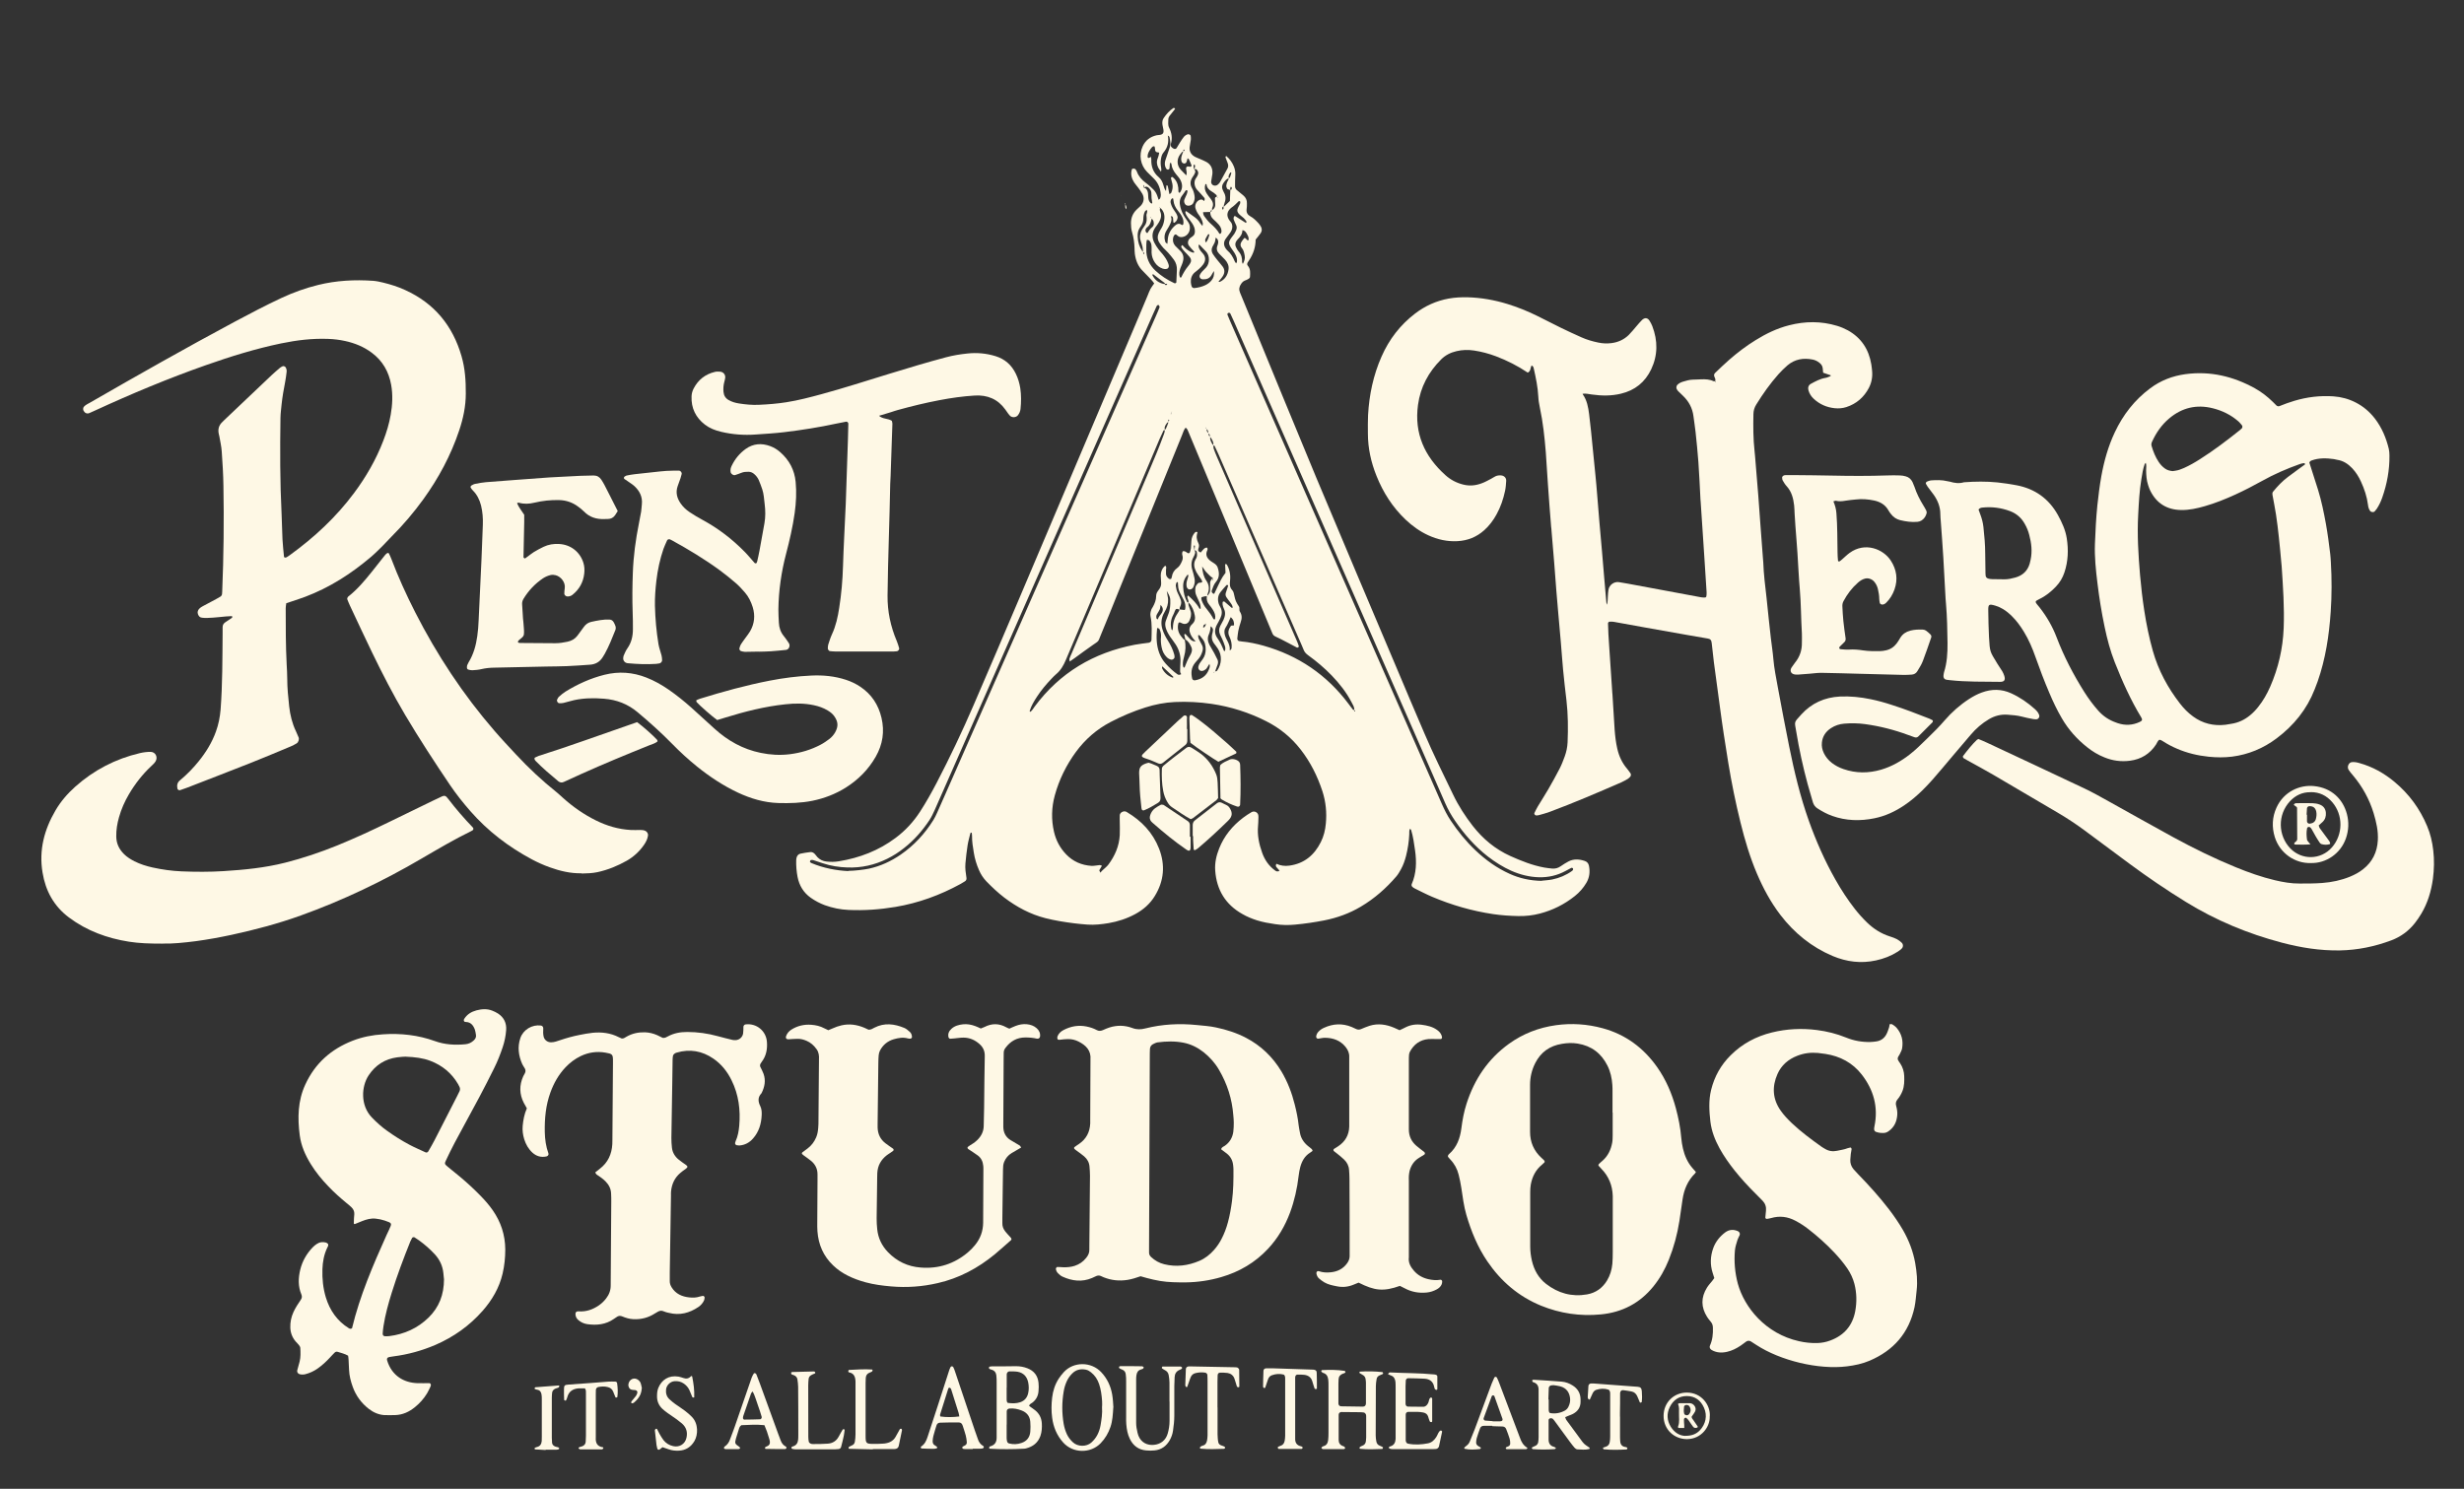<?xml version="1.0" encoding="UTF-8"?>
<svg id="Layer_1" data-name="Layer 1" xmlns="http://www.w3.org/2000/svg" version="1.1" viewBox="0 0 305.38 184.55">
  <rect x="0" y="0" width="305.38" height="184.55" fill="#333333" stroke="none"/>
  <defs>
    <style>
      .cls-1 {
        fill: #fef8e5;
        stroke-width: 0px;
      }
    </style>
  </defs>
  <g>
    <path class="cls-1" d="M43.13,168.04c-.41-.24-.86-.33-1.28-.47-.14-.05-.28,0-.38.1-.2.19-.38.4-.57.6-.47.51-.98.98-1.55,1.38-.46.32-.96.55-1.5.69-.24.06-.48.06-.72,0-.21-.06-.35-.28-.29-.48.1-.37.21-.73.3-1.1.13-.55.11-1.1.08-1.66,0-.13-.09-.26-.17-.37-.12-.16-.29-.3-.42-.46-.41-.49-.63-1.06-.65-1.71-.02-.67.11-1.3.39-1.92.25-.54.57-1.03.9-1.51.15-.21.19-.43.08-.68-.42-1-.39-2.02-.14-3.06.26-1.07.79-1.99,1.55-2.78.14-.15.31-.28.48-.4.36-.25.77-.3,1.19-.18.09.03.16.12.23.17.07.21-.05.35-.12.5-.39.83-.55,1.71-.58,2.62-.04,1.19.08,2.36.42,3.49.49,1.61,1.4,2.93,2.85,3.83.12.07.24.12.4,0,.96-4,2.59-7.79,4.28-11.55.1-.22.21-.44.31-.66.36-.8.42-.81-.53-1.13-.36-.12-.74-.2-1.11-.24-.6-.07-1.17.09-1.72.31-.29.11-.57.24-.86.35-.08.03-.16-.02-.15-.1,0-.38.03-.76.06-1.13.02-.34-.12-.61-.35-.84-.2-.19-.41-.37-.63-.54-.77-.64-1.53-1.31-2.22-2.04-.82-.85-1.57-1.76-2.19-2.77-.68-1.1-1.2-2.27-1.37-3.56-.28-2.16-.25-4.28.69-6.31,1.21-2.63,3.2-4.39,5.87-5.43,1.21-.47,2.46-.71,3.75-.79,2.2-.15,4.36.09,6.44.84,1.24.45,2.5.51,3.79.39.4-.04.73-.2,1.02-.47.22-.2.34-.44.27-.74-.04-.2-.06-.42-.13-.61-.19-.51-.49-.92-1.11-.94-.07,0-.15-.02-.19-.05-.04-.03-.07-.11-.07-.17s.03-.13.07-.19c.36-.55.87-.86,1.5-1.03.65-.17,1.3-.22,1.94.03.26.1.51.22.74.37.73.48,1.06,1.18,1,2.04-.05.73-.2,1.44-.43,2.13-.3.89-.64,1.76-1.06,2.6-.6,1.21-1.21,2.41-1.85,3.61-1.01,1.9-2.05,3.77-3.06,5.67-.38.7-.71,1.42-1.06,2.14-.2.41-.17.47.2.78.51.42,1.02.83,1.53,1.25.88.74,1.72,1.51,2.52,2.33.56.57,1.09,1.17,1.54,1.82,1.02,1.46,1.55,3.08,1.56,4.87,0,1.01-.1,2.01-.33,2.99-.41,1.76-1.3,3.28-2.48,4.62-1.63,1.85-3.59,3.24-5.85,4.22-1.66.71-3.39,1.19-5.19,1.42-.17.02-.34.05-.51.08-.27.05-.35.19-.28.43.59,1.93,2.12,2.75,3.71,2.81.52.02,1.04,0,1.55,0,.07,0,.18.16.16.23-.02.07-.02.14-.05.2-.14.28-.26.57-.42.83-.4.66-.9,1.23-1.5,1.71-.72.59-1.52.96-2.46.99-.45,0-.9.02-1.35,0-.71-.05-1.34-.33-1.9-.76-.93-.72-1.6-1.63-2-2.73-.25-.69-.43-1.39-.46-2.12-.02-.42-.04-.83-.06-1.25,0-.17-.04-.34-.06-.51h-.01ZM50.25,130.98c-.17,0-.59.03-1,.08-1.53.2-2.72.96-3.57,2.25-.9,1.37-1.03,3.71.4,5.2.58.6,1.19,1.16,1.87,1.64.9.65,1.84,1.24,2.82,1.76.64.34,1.31.62,1.97.93.14.06.27,0,.35-.13.26-.45.52-.9.76-1.36.94-1.82,1.86-3.63,2.79-5.45.11-.22.22-.43.32-.65.07-.16.07-.34,0-.5-.06-.13-.12-.25-.19-.37-.8-1.37-1.95-2.31-3.43-2.88-.92-.35-1.88-.47-3.09-.52h0ZM55.02,158.52c0-.1-.04-.4-.07-.71-.09-.89-.45-1.66-1.05-2.32-.59-.64-1.24-1.21-1.94-1.72-.2-.14-.4-.27-.6-.4-.06-.04-.24,0-.28.07-.08.15-.16.3-.23.46-.84,2.09-1.63,4.19-2.3,6.34-.42,1.35-.8,2.72-1.02,4.13-.05.31-.08.62-.1.93-.02.2.12.34.3.34.17,0,.35,0,.52-.02,1.88-.24,3.52-.98,4.88-2.31,1.27-1.26,1.9-2.79,1.9-4.78h-.01Z"/>
    <path class="cls-1" d="M212.47,158.44c-.08-.26-.14-.46-.21-.66-.33-1.03-.29-2.05.07-3.06.29-.8.81-1.45,1.49-1.96.49-.36,1.02-.39,1.57-.15.2.09.3.31.21.51-.08.19-.2.37-.26.57-.13.43-.28.86-.32,1.31-.12,1.39,0,2.76.36,4.12.81,2.93,3.42,6.2,7.58,7.13.75.17,1.5.25,2.27.23.56-.02,1.1-.12,1.62-.32,1.7-.63,2.75-1.85,3.08-3.62.21-1.13.19-2.27-.1-3.4-.18-.68-.47-1.3-.86-1.88-.49-.72-1.05-1.38-1.64-2.01-1-1.06-2.09-2.03-3.24-2.92-.49-.38-1.02-.72-1.57-1.01-.96-.51-1.96-.64-3.02-.33-.16.05-.34.07-.51.1-.1.02-.21-.08-.2-.18.02-.28.05-.55.08-.83.05-.48-.09-.89-.42-1.24-.29-.3-.58-.59-.88-.89-.91-.9-1.78-1.85-2.58-2.85-.69-.87-1.33-1.77-1.87-2.75-.57-1.04-1-2.14-1.14-3.32-.15-1.31-.23-2.62.09-3.93.41-1.66,1.21-3.09,2.42-4.29,1.43-1.43,3.16-2.35,5.12-2.83,1.83-.45,3.69-.54,5.57-.3,1.25.16,2.45.46,3.61.93.98.4,1.99.58,3.04.55.24,0,.48-.04.72-.07.55-.08.97-.38,1.23-.86.15-.27.24-.57.34-.86.04-.13.05-.27.08-.42.12,0,.24-.02.31.02.2.13.41.27.56.45.62.73.83,1.59.67,2.53-.04.26-.2.51-.31.76-.06.12-.16.23-.21.36-.03.09-.04.21,0,.3.07.16.18.29.28.44.31.47.48,1,.5,1.56.02.63.02,1.25-.21,1.85-.15.39-.36.75-.63,1.07-.2.24-.24.5-.16.78.1.37.17.75.14,1.13-.06.84-.38,1.54-1.09,2.03-.21.15-.43.22-.68.21-.17,0-.35,0-.52-.04-.54-.1-.65-.23-.54-.77.5-2.4-.1-4.54-1.58-6.44-1.14-1.46-2.68-2.27-4.5-2.55-.31-.05-.62-.09-.93-.12-.88-.08-1.73.03-2.55.35-1.11.43-1.98,1.17-2.46,2.27-.69,1.56-.61,3.1.4,4.53.4.57.88,1.07,1.38,1.55,1.14,1.08,2.39,2,3.66,2.91.14.1.29.18.44.27.47.29.97.36,1.5.25.44-.1.89-.15,1.31-.32.12-.05.27-.06.4-.09.04.08.11.14.1.19-.02.21-.08.41-.1.61-.03.24-.04.48-.06.72-.02.43.11.82.39,1.16.18.21.37.41.56.61,1.35,1.39,2.66,2.83,3.84,4.37.63.83,1.22,1.68,1.74,2.58.73,1.27,1.25,2.63,1.51,4.07.2,1.13.31,2.27.18,3.42-.08.69-.12,1.38-.26,2.06-.69,3.2-2.59,5.37-5.57,6.64-.89.38-1.84.58-2.81.7-3.52.44-8.25-.71-11.22-2.65-.23-.15-.46-.31-.7-.45-.2-.11-.4-.09-.58.04-.23.16-.44.34-.67.49-.52.35-1.07.63-1.69.77-.66.15-1.31.12-1.91-.23-.19-.11-.3-.33-.21-.53.32-.71.4-1.46.37-2.23,0-.29-.09-.54-.28-.76-.16-.19-.31-.37-.44-.58-.76-1.2-.77-2.41-.02-3.62.18-.29.42-.55.64-.82.08-.11.16-.22.28-.38v.02Z"/>
    <path class="cls-1" d="M210.18,145.29c-.07.12-.08.15-.11.17-.9.89-1.36,1.99-1.54,3.22-.14.89-.25,1.78-.39,2.67-.26,1.65-.69,3.25-1.31,4.8-.48,1.2-1.1,2.31-1.92,3.32-1.68,2.07-3.87,3.21-6.51,3.46-2.56.25-5.05-.12-7.43-1.09-2.77-1.14-4.95-3.01-6.63-5.48-1.2-1.76-2-3.71-2.6-5.75-.32-1.1-.46-2.24-.63-3.37-.08-.55-.2-1.09-.33-1.63-.18-.72-.52-1.35-1.04-1.89-.1-.1-.19-.2-.27-.31-.03-.05-.03-.13,0-.19.02-.06.07-.12.12-.16.97-.85,1.37-1.97,1.53-3.21.13-1.03.32-2.05.64-3.04.97-3.02,2.65-5.54,5.25-7.42,1.75-1.26,3.69-2.01,5.83-2.31,1.95-.27,3.87-.14,5.76.37,2.86.77,5.1,2.44,6.79,4.84,1.09,1.55,1.82,3.26,2.31,5.08.32,1.2.57,2.43.67,3.67.04.45.11.9.21,1.33.21.89.56,1.71,1.17,2.41.14.16.27.31.43.49v.02ZM199.85,137.92h0v-2.6c0-.28,0-.56-.02-.83-.06-.84-.23-1.65-.61-2.4-.76-1.53-1.98-2.45-3.68-2.73-.66-.11-1.31-.08-1.96.03-1.51.24-2.62,1.03-3.31,2.39-.43.85-.64,1.75-.64,2.7v5.82c0,1.28.47,2.36,1.42,3.23.13.12.26.23.37.36.03.04.02.15,0,.19-.09.1-.2.19-.3.28-.79.64-1.22,1.49-1.4,2.48-.05.3-.07.62-.07.93,0,2.25,0,4.5,0,6.76,0,.59.08,1.18.21,1.75.27,1.15.82,2.14,1.76,2.87,1.5,1.16,3.19,1.63,5.07,1.3,1.08-.19,1.91-.78,2.48-1.72.38-.63.59-1.33.66-2.06.04-.48.05-.97.05-1.45,0-2.08,0-4.16,0-6.24v-.73c-.04-1.3-.49-2.43-1.41-3.37-.12-.12-.24-.25-.35-.38-.03-.04-.02-.15.02-.19.14-.15.3-.28.46-.42.68-.59,1.05-1.37,1.21-2.24.06-.3.05-.62.06-.93v-2.81h-.01Z"/>
    <path class="cls-1" d="M162.7,142.64c-.11.08-.21.17-.33.24-.66.41-1.01,1.04-1.21,1.75-.1.36-.16.74-.21,1.12-.18,1.56-.52,3.07-1.06,4.54-.62,1.67-1.51,3.19-2.73,4.5-1.6,1.71-3.55,2.86-5.79,3.51-1.43.42-2.91.64-4.4.66-1.07,0-2.14,0-3.21-.18-.55-.1-1.08-.21-1.62-.36-.27-.08-.53-.15-.78-.22-.54.19-1.07.36-1.62.45-1.02.16-2,.06-2.95-.32-.13-.05-.25-.12-.38-.17-.17-.07-.34-.06-.51,0-.19.08-.37.18-.57.26-1.23.52-2.44.37-3.62-.16-.22-.09-.41-.26-.58-.43-.15-.14-.24-.33-.27-.55,0-.08.1-.23.17-.23.28,0,.55.03.83.04.45,0,.89-.04,1.33-.18.58-.19,1.05-.51,1.43-.99.25-.31.41-.64.39-1.04v-.31c.03-2.94.06-5.89.08-8.83,0-.38-.03-.76-.06-1.14-.04-.51-.28-.93-.66-1.26-.29-.25-.6-.46-.91-.69-.11-.08-.23-.16-.32-.26-.03-.03-.02-.16,0-.18.19-.15.4-.28.59-.41.89-.61,1.34-1.46,1.39-2.54v-.52c0-2.39.02-4.78.03-7.17v-.21c.1-1.15-.57-1.8-1.49-2.26-.4-.2-.85-.31-1.31-.3-.34,0-.69.05-1.03.09-.11,0-.22,0-.26-.11-.03-.09-.03-.21,0-.3.14-.38.42-.63.77-.81.89-.46,1.83-.63,2.82-.43.44.09.87.22,1.27.44.27.15.52.12.79,0,.25-.12.51-.22.77-.31.96-.31,1.93-.29,2.86.06.56.21,1.06.19,1.61.05,2.1-.53,4.24-.64,6.39-.42.79.08,1.59.13,2.37.3,1.29.27,2.54.67,3.71,1.28,1.86.97,3.31,2.37,4.39,4.16.77,1.29,1.3,2.68,1.66,4.13.21.84.39,1.68.48,2.55.03.31.11.61.16.92.11.68.47,1.22.99,1.65.16.13.33.25.48.39.05.04.06.12.09.2h.03ZM151.35,142.45c.06-.27.3-.31.46-.43.6-.42.94-1.01,1.04-1.72.05-.38.06-.76.06-1.14,0-.31-.03-.62-.06-.93-.15-2-.75-3.87-1.76-5.6-.49-.85-1.13-1.57-1.9-2.19-.75-.59-1.58-1.01-2.51-1.19-1.06-.21-2.14-.18-3.21-.04-.2.03-.39.13-.57.22-.23.12-.36.32-.38.58-.02.35-.02.69-.02,1.04-.03,7.83-.06,15.66-.09,23.5v.73c0,.23.11.4.26.54.46.43,1,.74,1.62.89,1.5.37,2.96.18,4.36-.42.71-.3,1.31-.78,1.82-1.36.37-.42.68-.88.93-1.37.34-.65.59-1.33.78-2.03.24-.87.39-1.76.51-2.65.17-1.31.19-2.62.18-3.94,0-.17-.02-.35-.04-.52-.06-.58-.32-1.06-.77-1.42-.24-.19-.49-.37-.73-.55h.02Z"/>
    <path class="cls-1" d="M65.3,137.39c-.15-.26-.27-.47-.38-.68-.56-1.09-.57-2.19-.07-3.3.06-.13.13-.24.2-.37.11-.2.1-.4,0-.59-.1-.18-.23-.35-.32-.54-.47-1.05-.61-2.13-.24-3.23.35-1.04,1.45-1.7,2.54-1.56.18.02.31.17.3.36-.02.35-.03.69.05,1.03.1.41.49.7.92.69.39,0,.75-.14,1.11-.26.79-.27,1.59-.49,2.4-.65.54-.11,1.09-.21,1.64-.27,1.12-.11,2.21.02,3.23.54.12.06.25.11.38.17.23.02.4-.11.58-.22.71-.41,1.47-.57,2.29-.55.53.02,1.03.14,1.51.35.25.11.5.24.7.34.27.03.45-.08.63-.18.75-.41,1.55-.55,2.4-.55,1.29,0,2.55.18,3.79.52.6.17,1.21.31,1.81.46.13.03.28.04.41.03.46-.02.86-.38.92-.84.04-.27.03-.55.04-.83,0-.13.14-.27.26-.28,1.36-.17,2.55.81,2.65,2.16.07.89-.08,1.73-.63,2.46-.06.08-.12.17-.17.26-.06.13-.08.27-.01.4.13.28.29.55.39.84.3.84.14,1.64-.25,2.41-.48.5-.44,1.03-.15,1.61.17.35.19.74.17,1.12-.05,1.07-.34,2.05-1.06,2.87-.45.52-1.01.83-1.71.88-.1,0-.21-.02-.31-.03-.14-.02-.25-.18-.21-.3.02-.07.03-.14.06-.2.28-.61.39-1.26.45-1.91.17-1.97-.07-3.87-.96-5.66-.53-1.08-1.26-1.99-2.25-2.67-1.4-.96-2.92-1.22-4.55-.74-.1.03-.2.07-.28.14-.08.06-.15.15-.17.24-.04.17-.04.34-.05.51-.01.94-.02,1.87-.04,2.81-.04,2.29-.08,4.57-.11,6.86,0,.41.02.83.07,1.24.07.61.39,1.11.87,1.49.27.22.56.41.84.61s.28.3-.03.53c-.11.08-.23.16-.34.24-.11.08-.22.17-.32.26-.69.59-1.04,1.36-1.13,2.26-.02.17-.01.35-.01.52-.05,3.19-.1,6.38-.15,9.56v1.04c-.01.29.09.55.23.78.5.81,1.27,1.15,2.17,1.25.45.05.9.04,1.34-.11.13-.04.27-.06.4-.08.07,0,.19.13.18.21-.02.1-.02.21-.05.3-.15.36-.4.65-.72.87-1.11.75-2.32,1.07-3.65.73-.13-.03-.27-.05-.4-.1-.59-.24-.69-.24-1.34.17-.8.52-1.7.76-2.67.71-.49-.02-.95-.16-1.4-.35-.25-.1-.47-.07-.68.09-.11.08-.23.15-.34.23-1,.7-2.12.81-3.28.65-.42-.06-.8-.23-1.12-.51-.19-.16-.31-.36-.35-.62-.05-.3.08-.48.37-.46.94.07,1.77-.22,2.54-.75.34-.24.64-.53.89-.86.37-.48.57-1.01.56-1.63,0-1.52.02-3.05.03-4.57.02-1.94.03-3.88.04-5.82,0-.31,0-.62-.02-.94-.01-.62-.28-1.13-.71-1.56-.32-.32-.69-.57-1.07-.82-.08-.05-.12-.16-.19-.27.2-.16.39-.31.58-.46,1-.77,1.47-1.81,1.54-3.05,0-.17,0-.35.01-.52.02-3.15.05-6.31.07-9.46v-.31c.01-.85-.08-.9-.94-1.05-1.05-.18-2.07-.04-3.04.42-.73.35-1.36.83-1.91,1.41-.85.9-1.44,1.95-1.86,3.1-.58,1.59-.73,3.23-.7,4.91.02.91.14,1.79.45,2.65.06.17-.07.34-.25.38-.66.14-1.23-.02-1.73-.47-.5-.46-.82-1.03-1.02-1.67-.16-.53-.24-1.08-.19-1.64.07-.73.19-1.44.52-2.19h0Z"/>
    <path class="cls-1" d="M126.55,142.25c-.41.24-.8.46-1.18.69-.43.26-.73.63-.92,1.09-.12.3-.14.61-.14.92-.01.69-.02,1.39-.03,2.08-.02,1.32-.04,2.63-.05,3.95v.62c-.02.4.12.75.37,1.06.17.22.37.42.55.62.09.1.2.19.21.34-.01.03-.02.07-.04.09-.68.59-1.34,1.2-2.03,1.77-2.09,1.72-4.43,2.97-7.07,3.57-1.9.44-3.83.58-5.78.41-1.07-.09-2.13-.23-3.17-.51-.77-.21-1.52-.48-2.23-.84-.65-.33-1.25-.74-1.78-1.25-1.21-1.15-1.83-2.58-1.95-4.24-.03-.38-.02-.76-.02-1.14,0-1.7.02-3.4.03-5.09v-.83c0-.67-.27-1.21-.77-1.64-.26-.22-.55-.41-.83-.62-.11-.08-.23-.16-.32-.26-.03-.03-.01-.15.02-.18.21-.17.44-.33.66-.49.48-.36.83-.82,1.07-1.38.17-.39.23-.8.26-1.21.03-.31.03-.62.03-.94.02-2.43.04-4.85.06-7.28v-.21c.03-.46-.01-.9-.29-1.29-.33-.46-.73-.83-1.26-1.05-.36-.15-.72-.25-1.11-.24-.38,0-.76.04-1.14.06-.25,0-.36-.17-.27-.41.13-.34.35-.6.65-.79.76-.48,1.59-.67,2.48-.6.55.04,1.09.16,1.59.43.15.08.31.15.51.24.17-.07.36-.14.55-.23.35-.16.7-.28,1.08-.37.99-.23,1.93-.08,2.84.3.19.08.38.17.52.24.31.01.5-.14.72-.25,1.24-.64,2.48-.48,3.71.03.25.1.46.3.67.48.19.16.27.4.28.65,0,.08-.12.21-.2.2-.1,0-.21,0-.31-.03-.59-.17-1.18-.06-1.74.1-.77.22-1.35.7-1.72,1.41-.09.18-.14.39-.16.59-.03.31-.03.62-.04.93l-.09,7.59v.42c.02.81.34,1.48.99,1.97.3.23.62.44.93.66.08.06.08.21,0,.27-.11.08-.23.16-.34.24-.14.1-.29.18-.43.29-.73.56-1.14,1.29-1.19,2.21-.02.38-.01.76-.02,1.14-.02,1.49-.05,2.98-.06,4.47,0,.45.02.9.07,1.35.11,1.11.57,2.06,1.34,2.86,1.11,1.14,2.45,1.78,4.04,1.9,2.22.18,4.18-.46,5.87-1.89.32-.27.61-.57.87-.89.66-.8,1-1.73,1.01-2.78.02-2.22.02-4.44.03-6.65,0-.14,0-.28-.02-.42-.05-.51-.25-.94-.66-1.25-.39-.29-.8-.54-1.2-.81-.09-.06-.12-.21-.05-.26.08-.06.16-.13.25-.18.14-.1.3-.18.44-.28.17-.12.34-.25.48-.39.49-.48.79-1.05.8-1.75.02-.76.04-1.52.05-2.29.03-2.11.03-4.23.08-6.34.02-.65-.2-1.13-.67-1.54-.57-.5-1.22-.78-1.98-.78-.38,0-.76.07-1.14.1-.17.02-.34.03-.51.04-.07,0-.19-.12-.2-.21-.09-.42.07-.75.37-1.02.4-.37.9-.5,1.42-.56.53-.06,1.04.04,1.53.22.23.08.44.19.69.3.15-.06.31-.12.46-.19.9-.46,1.79-.46,2.68.03.12.07.25.12.4.18.24-.11.49-.23.75-.33.46-.18.93-.27,1.42-.22.46.05.88.19,1.23.51.3.27.45.61.4,1.02-.02.17-.19.3-.38.26-.48-.11-.96-.15-1.44-.15-1.05,0-1.86.47-2.47,1.3-.13.17-.21.36-.21.58,0,.28-.01.55-.01.83-.01,2.6-.03,5.2-.04,7.8v.62c.02.67.3,1.21.86,1.57.38.24.78.46,1.16.69.08.05.11.15.19.25h-.01Z"/>
    <path class="cls-1" d="M173.54,159.38c-2.09.75-3.18.61-5.16-.39-.16.06-.35.14-.54.22-.69.3-1.38.39-2.13.24-.55-.11-1.09-.21-1.57-.49-.24-.14-.46-.31-.67-.49-.16-.14-.25-.33-.3-.53-.07-.25.08-.44.31-.36.47.16.95.18,1.44.13.83-.08,1.53-.42,2.03-1.11.19-.26.31-.54.32-.86v-.73c0-2.95,0-5.89-.02-8.84,0-.38-.02-.76-.05-1.14-.03-.51-.25-.94-.61-1.29-.27-.26-.57-.5-.87-.74-.13-.11-.27-.21-.41-.32-.07-.06-.06-.22.03-.27.17-.11.35-.22.52-.33.87-.58,1.33-1.39,1.36-2.43v-8.63c.02-.48-.16-.87-.45-1.24-.66-.82-1.55-1.13-2.56-1.14-.27,0-.55.07-.82.11-.18.03-.31-.15-.26-.34.05-.21.14-.39.29-.54.19-.2.42-.36.68-.47,1.13-.52,2.27-.57,3.42-.1.19.08.38.17.57.26.2.09.4.09.6,0,.35-.14.7-.3,1.06-.41,1.04-.32,2.05-.17,3.04.25.22.09.44.2.67.3.26-.12.51-.23.75-.36.64-.32,1.32-.41,2.02-.31.66.09,1.3.23,1.85.62.26.18.48.4.59.71.02.06.03.13.05.2.02.09-.07.24-.14.24-.17,0-.34,0-.51,0-.35,0-.69-.03-1.04,0-1.05.1-1.8.65-2.29,1.57-.06.12-.1.26-.11.39-.02.24-.02.48-.02.73v8.52c0,.81.31,1.48.92,2.01.31.27.65.51.98.77.12.1.13.27,0,.34-.21.13-.41.26-.62.38-.63.38-1,.94-1.19,1.64-.05.2-.07.41-.09.61-.02.21,0,.42,0,.62v9.46c-.09.68.22,1.21.64,1.69.47.54,1.07.87,1.76,1.03.51.12,1.02.16,1.54.07.08,0,.2.11.19.21,0,.13-.02.28-.08.4-.12.26-.33.44-.58.58-.4.22-.82.36-1.28.4-.96.09-1.86-.07-2.71-.53-.21-.11-.43-.22-.62-.31h.06Z"/>
    <path class="cls-1" d="M127.55,174.28c.25.18.51.35.75.54.51.41.78.96.82,1.62.03.52,0,1.03-.17,1.54-.31.87-.93,1.34-1.79,1.56-.1.03-.2.04-.31.04-1.38.07-2.76.08-4.14,0-.09,0-.13-.05-.11-.14,0-.03,0-.06.02-.09s.05-.05.08-.06c.6-.15.84-.54.82-1.14-.01-.28,0-.55,0-.83v-5.92c0-.31,0-.62-.04-.93-.04-.33-.22-.58-.55-.68-.1-.03-.21-.05-.29-.1-.1-.06-.08-.17-.03-.28.1,0,.2-.04.3-.04,1,0,2.01,0,3.01-.02.49,0,.96.08,1.42.26.82.32,1.28.92,1.37,1.79.04.34.03.69,0,1.04-.04.58-.29,1.06-.75,1.42-.15.12-.37.17-.41.41h0ZM124.78,176.58h-.02v1.66c0,.14.02.27.05.41.03.15.13.25.27.28.51.13,1.03.11,1.53-.07.65-.22,1.02-.7,1.08-1.38.03-.41.04-.83,0-1.24-.05-.68-.43-1.16-1.07-1.4-.48-.19-.99-.29-1.52-.24-.18.02-.32.14-.33.33v1.66h0ZM124.78,172.01h-.02v1.45c0,.1.01.21.04.3.02.06.08.14.13.14.52.07,1.03.08,1.53-.09.54-.19.85-.58.97-1.12.1-.44.09-.9,0-1.34-.15-.71-.58-1.18-1.3-1.31-.34-.06-.69-.04-1.03-.05-.16,0-.32.17-.33.35v1.67Z"/>
    <path class="cls-1" d="M171.41,179.39c-.02.06-.02.13-.05.18,0,.02-.06.04-.09.04-.9.04-1.79.07-2.69-.02-.03,0-.09-.04-.08-.05,0-.06,0-.15.05-.18.08-.06.18-.11.27-.14.29-.1.45-.3.47-.62,0-.14.03-.28.03-.41,0-.87,0-1.73,0-2.6,0-.07,0-.14-.02-.21,0-.1-.17-.28-.26-.29-.17-.02-.34-.04-.52-.04-.76,0-1.52-.02-2.28-.02-.18,0-.33.15-.33.33v3.12c0,.39.18.66.56.78.06.02.14.05.18.1.04.04.05.11.06.17,0,.02-.04.04-.07.06-.03.02-.06.04-.09.04h-2.59c-.05,0-.11-.06-.16-.1-.06-.05,0-.16.14-.23.03-.02.06-.04.09-.04.4-.1.54-.41.58-.77.03-.27.04-.55.04-.83,0-1.97,0-3.95,0-5.92,0-.24,0-.49-.03-.73-.05-.41-.22-.72-.66-.84-.08-.02-.14-.12-.21-.19,0,0,0-.07.03-.1.02-.02.05-.05.08-.05.93-.04,1.86-.05,2.79.1.05,0,.08.09.11.15,0,0-.03.06-.06.08-.02.02-.05.04-.08.05-.06.03-.13.04-.2.07-.32.12-.51.35-.52.7,0,.17-.02.35-.02.52,0,.83,0,1.66,0,2.49,0,.17.15.33.33.33.9.02,1.8.03,2.7.04.24,0,.37-.14.38-.39v-2.6c0-.14-.03-.28-.04-.41-.03-.26-.17-.44-.41-.56-.12-.06-.24-.14-.35-.21,0,0,0-.07,0-.1,0-.03.03-.07.05-.07.93-.06,1.86-.04,2.79.06.02,0,.04.05.06.08.05.07.04.13-.04.17-.12.06-.25.1-.38.16-.2.09-.33.25-.36.47-.04.27-.09.55-.09.82,0,2.04-.02,4.09-.02,6.13,0,.24.03.48.07.72.04.3.2.51.5.6.1.03.18.09.28.14l.02.02Z"/>
    <path class="cls-1" d="M137.98,174.45c-.06.93-.1,1.69-.35,2.42-.26.77-.65,1.44-1.22,2.03-1.24,1.28-3.42,1.27-4.64-.09-.79-.88-1.22-1.92-1.37-3.08-.11-.83-.1-1.66,0-2.49.1-.84.35-1.63.81-2.34.19-.29.4-.56.64-.82,1.2-1.31,3.39-1.32,4.64.02.74.79,1.17,1.72,1.35,2.76.1.58.12,1.17.15,1.59h0ZM136.59,174.36c0-.13.02-.41,0-.68-.05-.72-.14-1.45-.38-2.14-.2-.57-.51-1.05-.99-1.43-.19-.15-.39-.28-.64-.33-.66-.13-1.23,0-1.71.49-.27.27-.49.58-.65.93-.19.41-.32.84-.39,1.28-.23,1.34-.23,2.68,0,4.03.08.44.21.87.4,1.28.18.38.43.7.74.99.6.57,1.69.57,2.28.04.31-.28.57-.6.76-.97.19-.37.32-.77.39-1.18.12-.72.24-1.43.18-2.31h.01Z"/>
    <path class="cls-1" d="M193.99,175.68c.05.13.07.23.12.31.68.92,1.36,1.83,2.03,2.76.23.32.57.49.87.71.02,0,.02.06,0,.08,0,.03-.03.08-.06.08-.48.12-.96.06-1.44.04-.12,0-.27-.1-.35-.19-.21-.23-.39-.48-.58-.73-.6-.81-1.19-1.62-1.78-2.43-.1-.14-.2-.28-.32-.41-.1-.1-.24-.12-.38-.08-.12.03-.17.13-.17.23,0,.8,0,1.59,0,2.39,0,.47.2.79.68.91.06.02.12.06.18.09.02,0,.04.05.03.07,0,.03-.03.06-.06.08s-.06.04-.09.04c-.9.06-1.79.07-2.69,0-.05,0-.1-.08-.14-.14,0,0,.03-.06.05-.08.06-.04.12-.06.18-.09.09-.04.19-.08.28-.13.15-.09.26-.24.29-.41.03-.2.05-.41.05-.62v-5.82c.02-.51-.16-.87-.69-1.02-.05,0-.07-.1-.1-.16-.04-.07.06-.14.22-.13,1.14.07,2.28.14,3.42.23.49.04.95.21,1.36.47.63.39.98.96.99,1.72v.31c0,.69-.34,1.18-.94,1.5-.15.08-.32.14-.48.2-.16.07-.31.13-.48.2v.02ZM191.92,173.48h.02v1.25c0,.1.02.21.05.3.02.06.08.12.14.13.63.11,1.24,0,1.8-.3.22-.12.38-.3.48-.53.15-.32.22-.65.18-1.01-.08-.7-.43-1.27-1.24-1.48-.27-.07-.54-.1-.82-.14-.1,0-.2.02-.31.03-.11.02-.26.18-.27.29-.02.48-.03.97-.05,1.45h.02Z"/>
    <path class="cls-1" d="M172.12,179.39c.06-.04.11-.09.18-.1.48-.13.64-.48.67-.93,0-.21,0-.42,0-.62v-5.71c0-.24,0-.49-.02-.73-.04-.36-.18-.67-.56-.8-.13-.04-.24-.11-.37-.17.06-.07.09-.13.14-.17.02-.02.06-.04.09-.04,1.83.1,3.67.07,5.5.25.07,0,.13.03.2.04.12.03.19.12.19.22,0,.52,0,1.03,0,1.55,0,.08-.07.12-.15.1-.06-.02-.13-.05-.16-.1-.05-.09-.06-.2-.09-.3-.13-.64-.56-.94-1.17-.98-.69-.05-1.38-.04-2.07-.06-.12,0-.26.14-.27.27,0,.24-.03.48-.03.72v2.18c0,.2.13.35.3.35.62,0,1.24.02,1.87.02.31,0,.49-.19.63-.46.11-.21.08-.48.27-.66.02-.02.06-.02.09-.02s.07,0,.1.03c.02.02.04.06.04.09v2.8c0,.08-.06.13-.14.12-.06,0-.14-.04-.16-.09-.08-.19-.14-.39-.2-.59-.09-.3-.31-.45-.6-.51-.24-.05-.48-.07-.72-.08-.38,0-.76,0-1.14,0-.19,0-.32.14-.32.33v3.22s0,.07.02.1c.02.13.13.27.26.29.83.17,1.66.12,2.48-.04.46-.09.79-.4,1.04-.8.17-.26.22-.59.49-.78.02,0,.07,0,.1,0s.06.03.08.05c.02.03.05.06.04.09-.13.61-.26,1.22-.39,1.82-.04.16-.21.31-.37.32-.14,0-.28.02-.41.02-1.66,0-3.32,0-4.98,0-.13,0-.27-.03-.4-.08-.03,0-.04-.11-.05-.17h-.02Z"/>
    <path class="cls-1" d="M144.94,173.75v-2.39c0-.31-.05-.62-.1-.92-.05-.29-.23-.49-.5-.62-.12-.06-.23-.14-.34-.22,0,0,0-.06,0-.09s.02-.07.04-.09.06-.03.1-.03c.73,0,1.45,0,2.18,0,.05,0,.11.06.16.1.07.05.02.17-.11.24-.06.03-.13.05-.19.08-.39.17-.58.48-.6.89-.02.38-.03.76-.04,1.14,0,1.21,0,2.42,0,3.64,0,.63-.07,1.24-.16,1.86-.06.42-.2.81-.4,1.17-.42.74-1.04,1.2-1.9,1.28-.34.03-.69.04-1.03,0-.95-.08-1.61-.59-2.02-1.43-.28-.57-.39-1.18-.44-1.81-.03-.31-.02-.62-.02-.93v-4.36c0-.31,0-.62-.05-.93-.03-.25-.17-.45-.42-.55-.13-.05-.25-.1-.37-.18-.04-.02-.04-.11-.04-.17,0-.02.04-.04.07-.06.03-.02.06-.03.1-.03.9,0,1.8,0,2.7.02.05,0,.11.06.16.09.07.04,0,.19-.12.24-.06.03-.13.05-.2.07-.35.09-.5.36-.55.68-.03.17-.04.34-.04.52v5.4c0,.42.07.83.17,1.23.04.13.07.27.12.39.34.84,1.09,1.2,1.91,1.12.87-.08,1.49-.6,1.72-1.43.14-.5.22-1.01.22-1.54v-2.39h-.01Z"/>
    <path class="cls-1" d="M120.56,179.62h-.93c-.13,0-.31,0-.36-.12-.06-.16.11-.22.23-.28.03-.02.06-.03.09-.05.18-.08.25-.25.23-.42-.02-.27-.06-.55-.13-.82-.11-.4-.24-.79-.37-1.19-.1-.3-.24-.42-.52-.42-.76,0-1.52,0-2.28.03-.23,0-.39.12-.46.35-.13.43-.27.86-.38,1.29-.05.2-.08.41-.09.61-.01.25.06.48.32.59.09.04.16.12.23.18.02.02.01.07,0,.1,0,.03-.03.06-.06.06-.13.03-.27.07-.4.06-.48,0-.96-.02-1.45-.04-.03,0-.08-.03-.09-.05-.01-.06-.03-.17,0-.18.48-.29.68-.77.84-1.27.42-1.28.84-2.56,1.26-3.85.46-1.42.91-2.83,1.37-4.25.05-.16.11-.33.19-.48.02-.05.1-.1.16-.11.05,0,.14.03.17.08.08.15.15.31.2.47.83,2.46,1.65,4.92,2.48,7.38.12.36.26.72.38,1.08.12.38.32.68.68.88.04.02.08.12.06.16-.01.05-.08.11-.13.13-.13.03-.27.04-.41.04h-.83v.04ZM116.53,175.58c.77.11,1.54.1,2.36,0-.03-.17-.04-.3-.08-.43-.31-.98-.62-1.97-.93-2.95-.01-.03-.02-.07-.05-.09-.05-.04-.11-.1-.16-.1s-.13.05-.14.1c-.35,1.08-.69,2.16-1.02,3.24-.02.06.01.13.03.24h0Z"/>
    <path class="cls-1" d="M150.9,174.46v2.7c0,.21,0,.42,0,.62.02.34.02.7.1,1.03.1.4.56.35.82.56.02,0,0,.06,0,.1,0,.03,0,.06-.03.08s-.06.04-.09.04c-.97.04-1.93.07-2.9-.02-.03,0-.08-.04-.08-.05,0-.06,0-.15.05-.18.08-.06.18-.12.27-.14.36-.08.5-.34.56-.66.04-.2.05-.41.06-.62,0-.24,0-.48,0-.73v-5.82c0-.31,0-.62-.02-.93,0-.13-.14-.27-.26-.29-.42-.07-.83-.04-1.23.06-.24.06-.44.21-.55.44-.09.19-.15.38-.22.58-.08.23-.15.46-.24.68,0,.02-.05.03-.08.02-.03,0-.08,0-.09-.04-.03-.06-.08-.13-.07-.19.02-.66.04-1.31.07-1.97,0-.23.16-.36.41-.36,1.9.03,3.81.07,5.71.11.07,0,.14.02.21.02.1,0,.27.18.28.28,0,.69.02,1.38.02,2.07,0,.07-.06.12-.14.11-.06,0-.15-.05-.16-.09-.11-.33-.19-.66-.31-.99-.14-.39-.44-.62-.84-.69-.31-.05-.62-.04-.93-.04-.19,0-.31.13-.31.33,0,.28-.02.55-.02.83v3.12h0v.03Z"/>
    <path class="cls-1" d="M163.22,172.15c-.14.04-.26.06-.3-.05-.11-.29-.18-.59-.28-.89-.15-.49-.51-.73-.99-.79-.27-.03-.55-.03-.83-.03-.18,0-.29.13-.3.34,0,.17,0,.35,0,.52v6.54c0,.17,0,.35,0,.52-.02.52.2.86.73.97.06,0,.13.06.18.1.02,0,0,.06,0,.1,0,.03,0,.06-.03.08s-.06.04-.09.04h-2.8c-.09,0-.12-.05-.14-.12-.02-.08,0-.13.08-.16.1-.04.19-.09.28-.12.31-.09.43-.33.49-.61.04-.2.05-.41.06-.62v-7.06c0-.1,0-.21-.03-.31-.03-.09-.07-.19-.19-.22-.48-.12-.96-.08-1.43.09-.24.08-.4.28-.48.52-.12.32-.22.65-.33.98-.03.08-.09.1-.17.07-.03,0-.05-.04-.07-.06-.02-.03-.04-.06-.04-.09,0-.66.03-1.31.05-1.97,0-.18.15-.31.34-.31.28,0,.55,0,.83,0,1.63.05,3.25.11,4.87.16h.1c.27.03.46.07.46.43,0,.31.02.62.02.93v1.02h.02Z"/>
    <path class="cls-1" d="M86.08,173.2c-.12.05-.24.06-.29-.05-.13-.28-.22-.58-.36-.86-.15-.32-.38-.57-.67-.78-.36-.25-.75-.34-1.18-.3-.52.05-.97.5-1.03,1.01-.05.47.06.9.42,1.23.23.21.47.41.72.59.39.28.81.54,1.19.83.3.23.6.48.86.75.85.86.77,2.25.33,3-.43.74-1.07,1.16-1.94,1.2-.42.02-.83-.02-1.23-.16-.26-.1-.52-.18-.79-.27-.13.1-.23.19-.34.27-.13.1-.27.04-.31-.11-.03-.13-.07-.27-.09-.41-.08-.62-.15-1.24-.21-1.86,0-.05.06-.11.11-.15.07-.05.13-.03.18.04.1.18.18.37.28.55.16.27.31.54.5.79.31.4.72.64,1.21.75.77.17,1.47-.26,1.64-1.04.16-.7-.02-1.3-.57-1.78-.21-.18-.43-.35-.65-.51-.37-.26-.74-.51-1.11-.77-.22-.16-.45-.33-.65-.52-.45-.42-.68-.95-.67-1.58,0-.35.03-.69.16-1.02.41-.99,1.28-1.6,2.5-1.4.2.03.4.11.6.17.36.13.67.08.94-.21.06-.06.15-.03.16.04.17.85.29,1.7.25,2.56h.04Z"/>
    <path class="cls-1" d="M94.75,176.66c-.99-.1-1.95-.04-2.86,0-.21.14-.26.31-.31.47-.13.39-.25.79-.37,1.19-.16.59-.13.66.4,1.01.05.03.08.09.11.14.01.02,0,.08-.02.09-.06.03-.13.07-.19.07h-1.56c-.13,0-.25-.1-.23-.16.03-.06.04-.13.09-.16.34-.22.54-.53.67-.9.19-.52.4-1.03.58-1.56.7-2.03,1.4-4.06,2.1-6.08.07-.19.17-.37.28-.54.02-.03.13-.03.18,0,.06.03.1.09.13.15.14.35.28.71.41,1.07.76,2.08,1.52,4.16,2.27,6.24.11.29.21.59.33.88.12.3.28.55.58.71.08.05.18.12.12.24-.03.05-.11.1-.16.1-.79,0-1.59,0-2.38-.02-.09,0-.12-.06-.1-.14,0-.03.01-.07.03-.08.17-.11.41-.14.51-.34.13-.27.02-.54-.06-.81-.15-.53-.33-1.05-.56-1.57h0ZM93.29,172.48c-.08.09-.17.15-.2.23-.33.95-.66,1.89-.98,2.84-.02.06-.02.14-.03.2-.01.09.08.23.16.22.66,0,1.31-.02,1.97-.04.12,0,.23-.18.19-.31-.14-.46-.28-.93-.45-1.38-.22-.58-.36-1.19-.67-1.77h0Z"/>
    <path class="cls-1" d="M184.95,176.74h-1.04c-.23,0-.4.09-.48.32-.14.39-.28.78-.4,1.18-.05.16-.07.34-.08.51-.02.23.08.4.28.51.09.05.18.1.27.16.02,0,.05.06.04.07-.04.05-.09.13-.14.13-.62.06-1.24.11-1.85-.03-.03,0-.06-.04-.07-.07,0-.02,0-.07,0-.08.07-.07.15-.14.23-.2.2-.14.36-.32.45-.55.21-.51.42-1.02.62-1.54.7-1.88,1.39-3.76,2.09-5.63.1-.26.21-.51.33-.76.02-.05.11-.1.17-.1s.13.06.16.12c.12.25.23.5.32.76.77,2.03,1.54,4.07,2.31,6.11.07.19.15.38.22.58.17.5.42.94.89,1.22.02,0,.03.06.02.08,0,.03-.04.05-.07.07-.03.02-.06.04-.09.04-.79,0-1.58,0-2.38,0-.05,0-.12-.07-.14-.12,0-.03.04-.11.09-.14.09-.05.2-.07.28-.12.12-.07.2-.2.19-.34,0-.21-.02-.42-.08-.61-.12-.4-.27-.78-.42-1.17-.08-.22-.26-.31-.48-.32-.41,0-.83-.03-1.24-.04v-.02h0ZM185,176.18h.93c.23,0,.34-.12.28-.31-.33-.94-.67-1.89-1.01-2.83-.02-.04-.11-.08-.17-.08-.05,0-.13.06-.15.11-.34.91-.67,1.81-1,2.72-.05.13.05.29.19.3.34.03.69.05.93.07v.02Z"/>
    <path class="cls-1" d="M108.18,179.66c-.97-.02-1.93-.04-2.9-.07-.09,0-.13-.06-.1-.15,0-.03.01-.07.03-.08.12-.07.24-.14.37-.19.22-.08.34-.26.37-.46.05-.3.08-.62.08-.93v-6.53c-.02-.56-.17-1.03-.82-1.14-.03,0-.05-.05-.07-.08-.01-.03-.01-.06,0-.09,0-.03.01-.07.03-.1.02-.02.06-.03.1-.03.93-.05,1.86-.11,2.79-.05.03,0,.09.03.08.05,0,.06,0,.15-.04.18-.11.08-.24.13-.37.18-.29.12-.41.36-.43.65-.01.21-.02.41-.02.62v6.54c0,.94.06,1,.99,1,.38,0,.76,0,1.14-.03.17,0,.35-.03.51-.07.5-.11.88-.39,1.12-.85.16-.3.33-.61.5-.9.02-.03.12-.02.18-.02.02,0,.04.05.05.08s.03.07.02.1c-.13.64-.26,1.29-.4,1.93-.06.26-.23.39-.53.4h-2.7v.02l.02.02Z"/>
    <path class="cls-1" d="M98.09,179.39c.06-.04.11-.09.18-.1.42-.12.61-.42.65-.84.02-.21.02-.42.02-.62,0-1.97,0-3.95-.02-5.92,0-.31-.05-.62-.09-.93-.04-.26-.21-.43-.45-.52-.1-.04-.2-.06-.28-.11-.04-.02-.04-.11-.05-.17,0-.03.02-.07.05-.08.03-.02.06-.03.1-.03.9-.03,1.8-.05,2.7-.07.05,0,.11.06.13.11.04.07,0,.13-.08.16-.13.05-.26.1-.38.17-.2.1-.33.26-.35.48-.03.28-.05.55-.05.83,0,2.11,0,4.23.01,6.34,0,.21.02.42.06.62.02.09.11.17.19.22.09.05.2.07.3.07.62,0,1.25,0,1.87-.05.59-.04,1.05-.33,1.34-.86.17-.3.33-.61.51-.9.02-.03.12-.03.18-.02.02,0,.05.05.05.08-.03.24-.05.48-.1.71-.1.47-.21.94-.34,1.41-.04.14-.15.23-.3.25-.14.02-.28.03-.41.03h-4.99c-.13,0-.27-.03-.4-.07-.03,0-.04-.11-.05-.17v-.02Z"/>
    <path class="cls-1" d="M72.47,172.1c-.27,0-.54-.02-.81,0-.68.07-1.17.39-1.35,1.09-.03.13-.09.25-.15.38-.01.03-.06.06-.08.05-.06-.02-.16-.05-.16-.08-.02-.45-.03-.9-.02-1.35,0-.45.08-.53.55-.56.93-.07,1.86-.14,2.8-.2.73-.05,1.45-.12,2.17-.17.28-.02.55,0,.83,0,.12,0,.22.09.23.17.08.58.12,1.17.03,1.75,0,.02-.05.03-.08.04-.08.04-.14.02-.17-.06-.09-.22-.18-.44-.27-.67-.13-.32-.38-.49-.7-.56-.38-.09-.76-.07-1.13,0-.17.03-.3.18-.31.36,0,.21-.01.42-.01.62v5.3c-.04.64.17,1.08.86,1.19.09,0,.1.09.05.15-.02.03-.04.06-.06.08-.03.02-.07.03-.1.03h-2.7c-.05,0-.11-.07-.16-.11-.07-.06-.02-.13.15-.19.1-.03.2-.05.3-.09.24-.1.39-.28.41-.55.02-.24.03-.48.03-.73v-5.2c0-.24.04-.49-.14-.71v.02Z"/>
    <path class="cls-1" d="M200.78,175.6v2.28c0,.24,0,.48.02.73.02.44.22.71.68.76.06,0,.13.05.18.08.02,0,.03.05.03.08s0,.07-.04.1c-.02.02-.06.04-.09.04-.93.05-1.86.07-2.79-.02-.04,0-.08-.1-.11-.15,0,0,.04-.06.07-.07.09-.04.19-.07.29-.1.3-.09.45-.31.49-.61.03-.2.05-.41.05-.62v-5.3c0-.1,0-.21-.03-.31-.03-.09-.1-.2-.17-.23-.51-.17-1.02-.15-1.53.02-.21.07-.34.23-.44.42-.12.24-.22.5-.34.75,0,.02-.06.04-.08.04-.05-.03-.12-.07-.15-.12-.03-.06-.04-.13-.04-.2.02-.45.05-.9.08-1.35,0-.19.16-.33.33-.33h.31c1.83.14,3.66.27,5.48.41.34.03.47.17.5.54.02.24.03.48.03.73,0,.21-.02.41-.04.62,0,.02-.05.04-.07.05-.07.04-.14.04-.18-.04-.11-.25-.2-.51-.32-.76-.14-.29-.37-.5-.7-.56-.34-.06-.68-.12-1.02-.16-.23-.03-.38.13-.39.37,0,.83,0,1.66-.02,2.49v.42h0Z"/>
    <path class="cls-1" d="M67.64,179.74c-.45-.03-.89-.05-1.34-.08-.02,0-.03-.06-.04-.09v-.08c.09-.05.18-.1.28-.12.4-.09.56-.36.6-.74.01-.17.01-.35.01-.52v-4.66c0-.21,0-.42-.04-.62-.05-.29-.2-.51-.52-.56-.1,0-.19-.06-.29-.09-.02,0-.06-.06-.05-.07.03-.06.06-.15.1-.15.96-.08,1.92-.15,2.89-.22.03,0,.08.03.08.04-.01.06-.02.14-.06.18-.04.05-.12.07-.18.09-.1.04-.2.05-.29.1-.19.1-.33.25-.36.47-.02.21-.04.41-.04.62v4.98c0,.21.02.41.03.62.02.23.17.37.37.46.09.04.2.06.3.08.1.02.18.05.22.15.03.08-.13.17-.34.17h-1.35v.03h.02Z"/>
    <path class="cls-1" d="M211.9,175.55c.06,1.27-1,2.82-2.82,2.84-1.58,0-2.9-1.18-2.9-2.88s1.31-2.9,2.89-2.89c1.8,0,2.92,1.53,2.84,2.93h0ZM208.89,177.98c.82,0,1.38-.24,1.82-.72.66-.72.94-1.76.47-2.78-.4-.89-1.09-1.42-2.09-1.43s-1.71.49-2.14,1.36c-.41.83-.36,1.67.13,2.46.45.72,1.11,1.11,1.81,1.12h0Z"/>
    <path class="cls-1" d="M79.55,171.98c-.03.42-.1.79-.31,1.12-.18.3-.41.55-.68.77-.08.06-.17.1-.28.06-.08-.03-.07-.15.02-.26.18-.21.35-.42.52-.64.06-.08.09-.18.14-.28.1-.22,0-.41-.24-.44-.14-.02-.27,0-.41-.04-.23-.04-.35-.21-.41-.42-.08-.29.06-.65.29-.82.49-.36,1.03,0,1.2.38.08.19.1.4.14.56h.02Z"/>
    <path class="cls-1" d="M208.74,177.01h-.64c-.11,0-.17-.1-.12-.21.21-.53.09-1.09.11-1.64,0-.38.05-.76-.13-1.12.06-.03.11-.1.17-.1.45,0,.89,0,1.34,0,.42.02.88.56.59,1.07-.11.21-.27.39-.4.59-.02.2.13.31.22.45.17.26.35.5.52.76.05.07,0,.13-.09.16-.18.07-.36.03-.47-.11-.21-.27-.39-.56-.59-.84-.08-.11-.18-.2-.29-.28-.03-.02-.13,0-.18.05-.05.04-.08.12-.08.18,0,.24.02.48.04.72v.31h0ZM209.03,174.15c-.12,0-.29.08-.31.19-.04.31-.07.62.02.92.02.07.14.14.23.16.13.03.28,0,.37-.13.24-.29.25-.64.05-.95-.08-.13-.2-.18-.37-.19h0Z"/>
  </g>
  <g>
    <g>
      <path class="cls-1" d="M139.6,25.93c-.11-.1-.15-.22-.14-.36,0-.13,0-.27,0-.4h-.04c.03.08.07.18.11.28.07.16.11.33.05.5l.02-.02h-.01Z"/>
      <path class="cls-1" d="M139.46,25.17c-.07.01-.08.04-.03.09,0,0,.05-.03.04-.04,0-.02-.03-.04-.05-.06h.04Z"/>
      <polygon class="cls-1" points="138.9 24.28 138.98 24.26 138.93 24.28 138.9 24.28"/>
    </g>
    <g>
      <path class="cls-1" d="M158.59,107.93c-.13-.14-.25-.29-.38-.43-.12-.14-.11-.29,0-.43h-.02c.51.24,1.04.31,1.61.23,1.84-.25,3.09-1.3,3.9-2.92.36-.72.55-1.49.62-2.29.13-1.36,0-2.69-.42-4-.62-1.89-1.5-3.65-2.73-5.22-1.15-1.47-2.56-2.62-4.22-3.46-2.15-1.09-4.41-1.81-6.79-2.16-1.51-.22-3.03-.3-4.56-.23-1.25.06-2.47.3-3.66.68-1.49.47-2.92,1.08-4.3,1.8-1.72.9-3.14,2.14-4.29,3.7-1.2,1.64-2.08,3.43-2.62,5.39-.41,1.49-.45,3.01-.1,4.52.25,1.07.74,2,1.51,2.8.86.89,1.92,1.34,3.14,1.42.34.02.68-.08,1.03-.1.08,0,.17.06.26.09-.12.21-.22.38-.33.56.05.1.09.19.13.29-.02-.01-.05-.03-.07-.04,0,0-.02-.03-.02-.04l.09.09c.09-.1.17-.21.27-.3.25-.24.54-.45.74-.72.8-1.08,1.32-2.27,1.4-3.63.03-.55,0-1.11,0-1.66,0-.28-.02-.55,0-.83.03-.34.49-.57.8-.42.03.02.06.03.09.05,1.81,1.08,3.2,2.53,3.98,4.52.79,2.04.62,4.01-.53,5.88-.59.97-1.42,1.69-2.41,2.23-1.05.57-2.16.93-3.33,1.13-.85.14-1.72.24-2.59.18-.55-.04-1.1-.09-1.65-.16-1.2-.15-2.4-.34-3.58-.64-1.87-.48-3.54-1.37-5.08-2.54-.8-.61-1.53-1.3-2.23-2.02-.39-.41-.69-.87-.91-1.38-.31-.7-.53-1.43-.65-2.18-.11-.68-.23-1.37-.22-2.07,0-.14-.02-.27-.04-.42-.07.03-.15.04-.16.06-.12.5-.27,1.01-.35,1.52-.12.75-.2,1.51-.27,2.27-.05.59.04,1.18.13,1.76.03.18-.03.34-.2.44-.18.11-.35.22-.53.32-2.54,1.39-5.22,2.37-8.09,2.85-1.92.32-3.85.46-5.8.37-1.01-.04-1.99-.25-2.94-.59-.62-.23-1.2-.54-1.74-.92-.89-.63-1.42-1.51-1.63-2.57-.13-.68-.19-1.37-.17-2.07,0-.1.02-.21.04-.31.06-.26.22-.45.47-.51.4-.09.82-.15,1.23-.2.21-.03.41.07.56.23.12.12.21.27.33.4.3.31.67.49,1.1.54.52.06,1.04.06,1.56-.03,2.57-.42,4.94-1.33,7.03-2.9,1.21-.9,2.21-1.99,3.03-3.25.75-1.16,1.43-2.37,2.07-3.6,1.63-3.13,3.15-6.33,4.55-9.57,1.93-4.45,3.82-8.91,5.72-13.37,4.78-11.25,9.55-22.51,14.32-33.76.51-1.21,1.02-2.43,1.53-3.64.12-.29.22-.58.37-.86.13-.24.3-.45.46-.68-.24-.36-.55-.64-.83-.94-.19-.2-.38-.4-.58-.6-.6-.58-.88-1.31-.99-2.12-.03-.24-.03-.48-.04-.73-.02-.66-.11-1.31-.3-1.95-.11-.37-.14-.75-.14-1.13,0-.66.23-1.22.7-1.68.17-.17.36-.32.53-.5.37-.41.45-.95.19-1.44-.15-.27-.34-.52-.52-.77-.16-.22-.36-.43-.51-.66-.31-.48-.45-1.01-.29-1.58,0-.06.09-.13.14-.13.09,0,.22,0,.28.05.1.09.18.21.22.34.21.57.6,1,1.08,1.36.19.14.38.3.56.46.67.6.76.75,1.05,1.66.07-.07.16-.12.19-.2.05-.13.08-.27.08-.4-.04-.75-.28-1.43-.81-1.98-.29-.3-.59-.58-.89-.88-.83-.84-1.04-2.11-.55-3.17.35-.75.93-1.19,1.72-1.37.13-.03.28-.03.41-.05.38-.06.51-.25.44-.66-.02-.14-.05-.27-.08-.41-.02-.1-.05-.2-.05-.31-.02-.25.02-.49.16-.7.33-.49.72-.93,1.22-1.26.03-.02.12.03.18.05,0,0,.02.07,0,.09-.21.27-.43.54-.64.81-.11.14-.18.3-.18.48,0,.34-.07.68.1,1.02.32.64.43,1.31.21,2.02-.02.06,0,.14,0,.21,0,.17.36.44.54.4.06-.01.14-.05.17-.1.15-.23.28-.48.43-.71s.3-.47.47-.68c.13-.16.31-.27.51-.33.09-.03.33.08.34.18.02.17.04.34.02.51-.04.31-.12.61-.15.92-.05.54.2.94.67,1.19.21.11.45.19.67.29.25.11.51.22.75.35.57.33.79.85.73,1.49-.03.31-.12.61-.15.92-.02.18.05.34.21.45s.45.09.59-.04c.1-.09.22-.19.28-.3.32-.57.64-1.15.95-1.73.12-.23.09-.47,0-.7-.09-.22-.18-.45-.26-.68,0-.04.05-.1.08-.17.44.37.76.81.97,1.33.13.33.19.66.17,1.01-.03.48-.03.97-.03,1.45,0,.18.09.34.22.45.26.23.54.44.8.66.31.26.47.59.45,1,0,.24,0,.49-.04.73-.05.4.14.69.46.86.41.22.71.54,1.02.87.12.13.21.27.3.42.14.26.14.54-.03.79-.2.28-.42.55-.63.81,0,.91-.28,1.78-.83,2.59-.06.09-.12.17-.17.26-.06.13-.08.26.03.39.35.41.3.9.27,1.38,0,.09-.09.19-.17.24-.14.09-.31.16-.47.22-.2.08-.34.23-.46.41-.24.34-.3.68-.14,1.07.35.83.69,1.66,1.03,2.5,2.81,6.82,5.59,13.65,8.43,20.46,3.3,7.89,6.65,15.76,9.98,23.64,1.13,2.68,2.26,5.36,3.41,8.03,1.1,2.58,2.35,5.09,3.57,7.62.66,1.38,1.49,2.66,2.43,3.87,1.26,1.61,2.78,2.88,4.66,3.73,1.36.61,2.74,1.16,4.22,1.43.31.06.62.08.93.12.39.04.75-.05,1.08-.28.31-.22.64-.42.97-.6.66-.34,1.34-.29,2.02-.06.28.09.46.3.52.6.15.74.07,1.45-.32,2.11-.37.63-.85,1.18-1.43,1.64-1.29,1.03-2.73,1.75-4.33,2.17-.88.23-1.77.33-2.68.31-1.04-.02-2.07-.09-3.11-.24-2.62-.39-5.14-1.12-7.57-2.15-.73-.31-1.44-.68-2.15-1.03-.09-.04-.18-.11-.26-.17-.11-.07-.17-.24-.12-.36.59-1.35.62-2.75.42-4.18-.12-.86-.24-1.72-.49-2.55-.02-.05-.09-.09-.14-.14-.13.22-.07.47-.09.7-.04.9-.18,1.79-.4,2.67-.15.57-.34,1.13-.63,1.65-.17.3-.34.61-.56.87-1.27,1.48-2.72,2.76-4.41,3.76-1.41.84-2.93,1.39-4.55,1.71-1.19.23-2.39.41-3.6.52-.82.08-1.66.07-2.49-.06-.75-.11-1.5-.24-2.23-.47-.63-.2-1.24-.45-1.81-.78-2.1-1.18-3.2-3-3.37-5.39-.07-.95.14-1.86.49-2.74.62-1.56,1.64-2.8,2.97-3.81.33-.25.68-.48,1.04-.69s.82.04.85.44c0,.14.02.28,0,.41,0,.28-.02.55-.04.83-.11,1.16.12,2.28.51,3.36.32.9.85,1.66,1.64,2.22.15.11.32.12.47.01-.02.02-.04.04-.06.06v.06s.03-.07.04-.11l.07-.02ZM150.29,83.35c.07,0,.14.01.2-.01.04-.02.06-.09.09-.14.1.03.2.02.27-.07.58-.83.62-1.91.09-2.72-.15-.23-.32-.45-.49-.67-.24-.33-.31-.69-.23-1.08.04-.17.09-.33.11-.5.03-.22-.08-.4-.29-.53-.02.35-.07.68-.22,1.01-.2.43-.14.88.08,1.3.18.33.39.66.57.99.15.27.29.55.42.83.09.19.09.4.02.61-.1.29-.21.58-.32.88-.11.05-.22.1-.33.14.08,0,.09,0,.03.05,0-.02,0-.05-.02-.07l.02-.02ZM151.59,83.25s.04-.04.06-.06c.02.02.05.05.05.06-.02.07-.07.08-.13.01.08-.02.09,0,.03.03v-.06.02ZM152.8,34.34s.03-.05.05-.07c.02.02.06.03.06.05,0,.08-.04.1-.12.06.08-.06.1-.05.06.03-.02-.02-.03-.05-.05-.07ZM141.68,22.88c.02.13.04.26.06.38.33.05.45.31.52.58.05.23.03.48.06.72.03.25.12.47.32.63.02.02.07.03.1.03.02,0,.07-.03.07-.05-.03-.2-.07-.4-.09-.6-.02-.24,0-.49-.03-.72-.02-.21-.14-.38-.29-.54-.2-.21-.41-.22-.64-.06.07-.15.04-.26-.09-.35-.07-.07-.15-.15-.22-.22l-.02-.04.05.02c.07.07.15.15.22.22h-.02ZM145.12,51.05c.06,0,.12-.03.18-.04l-.18.04c0,.06.02.13,0,.18-.04.09-.04.12.04.09,0,0-.02-.06-.02-.09v-.18h-.02ZM149.47,77.37q-.28.01-.33.23c-.02.06-.02.13-.02.2l.04.03-.07-.04c.14,0,.22-.06.27-.19.03-.08.08-.16.13-.24,0-.08-.02-.15-.03-.23,0,.08.02.16.02.24h0ZM149.79,53.67c0,.18-.02.37.19.47-.03.38.13.69.33.99,0,.02.06.02.09.03,0,.14-.03.28,0,.4.14.39.29.78.46,1.16,2.37,5.46,4.74,10.92,7.11,16.38.91,2.1,1.82,4.19,2.73,6.28.1.22.18.45.26.68.02.05,0,.14-.05.18-.03.03-.13.05-.17.03-.68-.35-1.34-.72-2.02-1.06-1.07-.53-.83-.25-1.29-1.34-2.84-6.8-5.67-13.61-8.5-20.41-.55-1.31-1.09-2.62-1.64-3.93-.08-.19-.14-.39-.35-.52-.23.27-.31.61-.44.92-2.66,6.54-5.31,13.08-7.97,19.62-.7,1.73-1.39,3.47-2.11,5.19-.35.84-.16.65-1.02,1.24-.74.51-1.46,1.05-2.19,1.58-.19.14-.39.27-.63.44-.02-.15-.06-.26-.04-.34.08-.23.18-.45.28-.67,3.18-7.49,6.35-14.97,9.53-22.46.65-1.53,1.3-3.06,1.87-4.62.07-.2.15-.39.14-.6.06-.08.13-.15.17-.24.11-.24.2-.49.29-.75.02-.06.05-.12.07-.18.03-.08,0-.13-.06-.12-.02,0-.05.04-.04.06.02.09.05.18.07.27-.06,0-.15,0-.18.02-.21.28-.44.56-.29.95-.06,0-.16,0-.18.03-.17.34-.33.68-.48,1.03-3.88,9.14-7.77,18.29-11.64,27.44-.29.69-.64,1.29-1.22,1.77-.19.15-.35.34-.52.51-.67.7-1.3,1.44-1.83,2.26-.36.55-.7,1.11-.9,1.75,0,.03,0,.07.01.09s.06.03.07.03c.24-.16.36-.42.52-.63,3.12-4.21,7.3-6.69,12.41-7.68.58-.11,1.16-.17,1.75-.25.18-.03.32-.17.33-.34.02-.97.09-1.94-.11-2.9-.07-.32,0-.62.11-.91.04-.1.11-.18.16-.27.24-.43.42-.87.42-1.37,0-.21.07-.41.19-.58.08-.11.16-.22.24-.34.14-.21.2-.44.19-.69-.02-.31-.04-.62-.05-.93,0-.43.14-.82.44-1.13.04-.04.12-.05.18-.07.1.16.04.33.03.5,0,.17,0,.35,0,.52.02.26.18.44.38.59.08.05.26.04.28-.03s.05-.13.06-.2c.07-.47.28-.84.68-1.12.26-.18.41-.47.54-.75.11-.23.17-.45.12-.7-.02-.1-.06-.2-.06-.3s.02-.2.06-.29c.03-.07.24-.05.38.03.09.05.17.12.26.17.08.05.23,0,.26-.09.05-.16.11-.33.13-.5.03-.31.04-.62.06-.93.02-.36.15-.67.37-.95.04-.05.09-.11.15-.14.05-.03.12-.02.18-.01.02,0,.06.06.05.08-.16.45-.11.88.11,1.3.12.23.1.45,0,.69-.08.23.03.4.3.47.12-.15.25-.31.4-.46.07-.07.17-.1.27-.14.08-.03.13.02.16.09.06.15-.04.26-.08.39-.14.41,0,.75.29,1.03.1.1.22.17.33.25.14.1.3.18.43.29.1.09.21.2.26.32.24.65.31,1.31-.17,1.87-.29.33-.39.72-.53,1.1-.05.14.05.26.16.35.07.05.14.05.17-.01.81-1.7.82-1.81,1.38-2.56-.02-.32-.04-.67-.05-1.01,0-.03.04-.08.06-.08.05.01.12.03.15.07.36.62.48,1.29.4,2-.05.43-.06.82.27,1.17.19.2.21.51.28.77.05.2.09.41.17.59.1.22.22.44.36.63.17.22,0,.48.15.69.27.42.25.84.09,1.29-.13.36-.22.73-.3,1.1-.06.3-.08.62-.12.92-.02.13.08.3.2.32.1.02.2.04.31.05.93.08,1.85.28,2.75.53,4.31,1.22,7.83,3.61,10.52,7.2.19.25.37.5.57.74.03.03.12.02.18.02-.04.08-.06.16.05.2,0,0,.04-.05.04-.06-.03-.05-.07-.09-.11-.13,0-.37-.19-.66-.35-.96-.64-1.24-1.5-2.32-2.46-3.32-.89-.92-1.87-1.75-2.91-2.5-.26-.19-.47-.4-.58-.71-.06-.16-.13-.32-.2-.48-3.45-7.92-6.9-15.83-10.35-23.75-.15-.35-.31-.69-.48-1.03-.02-.04-.11-.06-.17-.08,0-.06.04-.13.03-.19-.04-.3-.19-.55-.37-.79-.02-.02-.06-.02-.09-.03.02-.19.05-.38-.19-.46,0-.21,0-.42-.23-.54-.05-.05.07-.18-.09-.18.03.05.07.11.1.16.06.19.04.41.24.54v-.02ZM144.38,35.18c-.02.08,0,.15.09.15.06,0,.13,0,.17-.04.04-.03,0-.1-.08-.11-.06,0-.13,0-.19.02,0-.03,0-.09,0-.1-.48-.37-.96-.74-1.44-1.1-.02,0-.06,0-.08.02-.02,0-.04.06-.03.08.31.62.8.99,1.48,1.11.03,0,.07,0,.1-.02h-.02ZM142.71,27.1c-.03-.06-.05-.12-.08-.19-.02.02-.03.04-.05.06.05.03.1.07.16.1-.09.44-.2.86-.6,1.13-.05.04-.08.11-.12.17-.09.13-.06.25,0,.38.05.11.19.17.22.1.15-.27.33-.51.57-.7.1-.08.18-.23.19-.35,0-.27-.02-.54-.3-.71h0ZM146.24,75.55c.2.02.4.04.58.06.04-.06.07-.08.07-.12.07-.38,0-.75-.17-1.09-.14-.28-.29-.54-.43-.82-.16-.31-.27-.63-.28-.98,0-.14-.02-.27-.03-.41,0-.02-.05-.06-.05-.05-.05.04-.13.07-.14.12-.04.13-.08.27-.06.4.04.31.11.6.25.88.13.24.23.5.33.75.11.26.12.53,0,.8-.06.16-.16.31-.08.49-.44-.17-.5-.15-.63.18-.06.16-.12.32-.2.47-.3.57-.37,1.17-.21,1.79,0,.04.07.06.12.11.02-.12.06-.22.06-.31,0-.71.24-1.34.65-1.91.08-.11.13-.23.19-.35h.02ZM150.32,71.66c-.02.05-.05.11-.07.16-.04.09-.02.12.06.09,0,0-.02-.06,0-.09,0-.06.02-.11.03-.17-.33-.14-.52-.44-.77-.66-.21-.19-.34-.45-.58-.77.05.7.18,1.26.52,1.76.37.53.39,1.08.15,1.66-.04.09-.03.2-.04.3-.25-.1-.46.05-.69.08-.07.13-.03.27,0,.39.14.39.34.75.61,1.06.33.4.62.81.86,1.27.02.03.11.04.16.04,0,0,.04-.06.04-.09.07-.39-.06-.75-.26-1.07-.14-.23-.3-.46-.48-.67-.26-.31-.35-.66-.28-1.06.27-.22.43-.5.4-.87,0-.2.02-.4,0-.6-.04-.34.12-.57.33-.79v.03ZM150.19,26.03c.06-.02.14-.03.18-.08.15-.15.24-.34.24-.55,0-.27-.03-.55-.03-.82,0-.11.1-.16.21-.18.05.03.09.07.14.1v-.08s-.11.01-.16.02c.05-.1.05-.21-.03-.28-.18-.16-.36-.32-.57-.43-.35-.2-.59-.46-.64-.88,0-.02-.06-.04-.09-.04-.02,0-.05.03-.06.06-.12.39-.05.75.16,1.09.14.23.32.45.49.66.27.35.42.71.21,1.14-.04.08,0,.2-.02.3-.15-.01-.22.06-.21.21-.3.01-.6.02-.9.03,0,.21.05.37.15.51.23.3.45.62.73.86.44.39.86.79,1.15,1.31,0,.01.14,0,.16-.04.05-.08.1-.19.09-.28,0-.32-.15-.6-.36-.84-.21-.23-.43-.45-.66-.65-.27-.25-.39-.55-.38-.92.14,0,.21-.07.21-.21h0ZM141.69,31.2v.19s0,.07.02.09c0,.02.04.02.06.04,0-.06.04-.12.02-.17-.02-.05-.09-.09-.13-.13-.02-.2-.02-.41-.06-.61-.06-.27-.16-.53-.24-.79-.15-.49-.05-.96.2-1.39.12-.21.28-.39.4-.6.08-.15.13-.32.15-.48.02-.2,0-.41-.02-.62-.04-.24.19-.45.04-.71-.08.06-.19.11-.23.19-.15.28-.19.59-.2.9,0,.32-.09.61-.27.87-.06.09-.11.18-.17.26-.22.33-.28.7-.26,1.09.02.67.21,1.28.59,1.83.02.02.06.03.09.04h.01ZM151.62,25.6s.08,0,.1-.01c.24-.23.48-.46.71-.68.02-.47.03-.91.05-1.35.16-.03.19-.15.18-.28,0-.05-.07-.09-.1-.14-.02.02-.04.05-.05.07-.04.12-.08.24,0,.37-.06-.03-.12-.06-.19-.08-.1-.02-.21-.04-.25-.15-.04-.09-.09-.19-.09-.29,0-.13.05-.27.08-.4.05-.2.24-.34.21-.57.06-.03.14-.04.16-.08.07-.18.13-.37.18-.55,0-.02-.02-.06-.04-.08,0-.01-.06,0-.07,0-.16.21-.3.43-.21.72-.32.08-.48.35-.66.59-.19.27-.23.57-.08.87.04.09.08.19.13.28.27.45.25.91.07,1.38-.05.12-.07.26-.1.39-.13,0-.17.09-.18.2,0,.06.04.12.06.18.04-.03.1-.06.11-.1,0-.1,0-.2,0-.29h-.02ZM152.41,80.62c.14-.06.22-.16.23-.31.05-.49-.06-.96-.27-1.4-.25-.5-.1-.93.19-1.34.02-.03.12-.02.18-.03.06,0,.13-.01.2-.02.03-.39-.06-.73-.41-1.02-.21.44-.36.89-.63,1.29-.18.26-.18.58-.1.9.07.27.19.51.32.75.19.37.34.75.29,1.18,0,.02.03.05.04.07v.06c0-.05-.02-.1-.03-.15v.02ZM146.69,18.8c-.06.01-.15,0-.18.04-.13.15-.27.31-.37.49-.32.57-.23,1.25.2,1.71.24.25.48.49.71.73-.02-.07,0-.08.03-.03-.02,0-.04,0-.07.01.07-.16.08-.33.04-.51-.03-.13-.04-.27-.05-.41,0-.08.11-.2.2-.2.1,0,.2.03.3.04.11.01.2-.09.17-.18-.1-.25-.2-.51-.32-.75-.03-.05-.11-.08-.17-.12-.04.17-.08.33-.14.49-.03.1-.24.2-.35.15-.09-.03-.19-.1-.23-.19-.1-.23-.08-.48-.02-.71.05-.2.14-.39.21-.58.05-.04.12-.06.14-.11.04-.07,0-.13-.08-.13-.02,0-.05.05-.05.08,0,.06,0,.12.02.19h.01ZM145.1,26.8c0-.07,0-.15.02-.22,0,.07-.02.15-.02.22.13.27.11.52,0,.8-.14.36-.34.68-.54,1-.27.44-.29.92-.13,1.4.03.08.14.14.25.23.02-.21.03-.38.05-.54.05-.7.37-1.25.88-1.71.25-.22.51-.35.84-.11.09.07.2-.01.21-.12.04-.28,0-.55-.13-.81-.14-.32-.35-.59-.57-.86-.29-.36-.48-.76-.52-1.22,0-.1-.04-.2-.07-.3-.07.04-.15.05-.18.1-.1.15-.14.32-.1.49.08.34.24.65.44.93.16.23.32.45.4.72.08.26-.08.61-.35.79-.08.05-.15.02-.16-.06-.02-.17-.03-.34-.04-.51-.02-.17-.12-.23-.28-.22h0ZM150.98,34.91c.07,0,.15.05.2.03.65-.3.98-.84,1.08-1.53.07-.48-.12-.88-.44-1.23-.23-.25-.49-.49-.73-.74-.26-.27-.35-.59-.22-.95.04-.13.1-.26.11-.4.02-.25-.04-.48-.31-.64-.04.21-.05.42-.12.6-.07.19-.2.36-.29.55-.14.3-.12.61.06.89.17.26.36.5.56.75.21.27.45.53.65.8.28.37.27.78.04,1.16-.16.26-.38.49-.57.73v.04l-.03-.07h.01ZM148.18,79.48q0,.08-.03.02s.04.01.06.02c-.27-.27-.51-.56-.66-.9-.19-.43-.22-.86.17-1.22.03-.02.05-.05.07-.07.3-.29.37-.65.29-1.03-.11-.57-.3-1.11-.71-1.55-.02-.02-.06-.02-.1-.03.09-.26-.08-.47-.12-.7,0-.06.03-.13.06-.19,0,0,.07,0,.09.03.51.47,1.01.93,1.34,1.56,0,.02.06.04.09.05.02,0,.08-.02.08-.03,0-.31-.07-.6-.21-.89-.12-.25-.23-.5-.34-.75-.13-.29-.14-.6-.11-.92.02-.22.15-.38.29-.54.1-.11.24-.12.38-.12.06,0,.12-.04.18-.07,0-.19-.12-.32-.21-.46-.18-.26-.37-.5-.52-.78-.27-.51-.39-1.04-.09-1.58.03-.06.07-.12.1-.18.1-.23.09-.47.05-.71-.03-.16-.14-.22-.29-.23.02-.16.03-.33.05-.49,0-.1-.03-.14-.11-.09-.02.01-.02.06-.02.09.02.16.05.32.07.49.09.11.12.25.08.39-.05.16-.11.32-.2.47-.28.51-.31,1.04-.13,1.6.1.33.19.66.26,1,.07.34.04.69-.1,1.01-.03.06-.05.13-.09.18-.11.15-.26.22-.44.21-.15,0-.3-.18-.34-.34-.06-.31-.02-.61.09-.91.06-.16.09-.33.13-.49,0-.02-.03-.06-.05-.08,0-.01-.06-.01-.07,0-.37.44-.56.92-.53,1.51.03.67.18,1.29.49,1.87.02.04.11.05.17.08,0,.1-.02.21,0,.3.08.26.19.51.27.77.12.42,0,.82-.18,1.19s-.57.47-.94.27c-.31-.17-.41-.11-.45.23-.07.54.06,1.02.41,1.43.13.15.23.34.43.43q.21,1.02-.08,2.03c-.1.34-.17.67-.16,1.02,0,.1.03.2.06.3,0,.03.04.06.06.07.03,0,.09,0,.1-.03.19-.52.41-1.02.69-1.5.07-.12.13-.25.17-.38.06-.2.07-.42-.02-.61-.17-.38-.36-.74-.75-.96-.05-.2-.1-.4-.14-.6,0-.02.03-.06.06-.07.02-.01.07-.02.09-.01.21.22.4.46.62.67.18.17.39.28.65.23h0ZM148.5,78.69l.02-.03h0c-.06.22,0,.42.09.61.13.24.26.48.38.73.11.23.11.46.04.71-.1.34-.24.65-.46.92-.15.19-.32.36-.47.55-.47.59-.51,1.25-.34,1.96.03.11.2.22.33.19.8-.13,1.41-.52,1.72-1.31.09-.22.2-.44.08-.73-.11.18-.2.33-.3.49-.09.15-.23.25-.39.33-.23.1-.43.08-.57-.07-.13-.14-.14-.32-.09-.48.03-.13.1-.26.17-.37.11-.17.24-.34.36-.5.25-.35.35-.74.36-1.17,0-.5-.09-.96-.42-1.35-.11-.13-.21-.28-.32-.4-.04-.04-.12-.04-.18-.06v-.02ZM144.55,73.16c.05.08.04.09-.03.05.02-.01.05-.02.07-.04.04.24.07.47.12.71.13.56.06,1.1-.18,1.61-.1.22-.23.42-.34.64-.29.62-.32,1.26-.11,1.91.16.5.4.95.68,1.39.33.53.6,1.08.77,1.69.03.1.03.2.04.31.02.19-.22.38-.42.34-.21-.04-.38-.15-.54-.3-.36-.35-.56-.78-.65-1.27-.08-.41-.11-.82-.07-1.24.03-.35-.04-.69-.2-1-.03-.06-.16-.08-.28-.12-.06.55-.08,1.07-.05,1.58.07,1.06.39,2.03,1.11,2.84.44.49.92.94,1.45,1.32.16.12.33.07.48-.02.03,0-.18.06,0,.01-.09-.11-.14-.24-.14-.38,0-.38.02-.76.04-1.14.04-.78-.16-1.5-.59-2.16-.21-.32-.44-.62-.66-.93-.23-.34-.44-.7-.56-1.1-.09-.31-.11-.61,0-.91.09-.26.19-.52.29-.77.25-.59.28-1.2.26-1.83-.02-.48-.3-.83-.5-1.21v.02ZM143.89,21.29c-.11-.17-.25-.33-.34-.51-.19-.39-.23-.78-.05-1.2.08-.19.12-.39.16-.59.02-.09-.05-.1-.14-.1-.19,0-.33-.09-.36-.29-.02-.1,0-.21-.03-.31,0-.06-.07-.17-.08-.17-.09.02-.2.04-.26.11-.14.15-.26.32-.36.5-.14.24-.23.5-.19.78,0,.03.11.08.15.07.08-.02.15-.09.25-.15.02.13.05.23.05.33-.03.87.23,1.62.92,2.2.29.25.47.59.57.96.07.26.14.52.33.76.02-.27.04-.51.06-.74l-.02.02c.06.02.16.04.17.07.08.33.14.67.21,1.03.08-.05.2-.09.23-.17.16-.35.22-.73.14-1.11-.05-.24-.13-.47-.18-.7,0-.04.05-.1.1-.14.02-.02.07,0,.1.01.44.33.65.79.71,1.32.02.17,0,.35.03.52,0,.04.07.08.11.11,0,0,.06-.03.08-.05.35-.51.31-1.05.03-1.57-.13-.24-.32-.44-.5-.66-.31-.38-.55-.79-.6-1.29,0-.06-.06-.12-.09-.18-.03.05-.09.09-.1.14-.02.17-.02.34-.04.52,0,.13-.08.2-.18.21-.13.01-.2-.06-.25-.15-.07-.12-.12-.25-.14-.38-.04-.24,0-.48.08-.71.17-.49.33-.98.5-1.47.09-.23.11-.47.08-.71-.03-.2-.04-.41-.1-.61-.02-.08-.14-.13-.21-.2,0-.03,0-.06,0-.09-.02-.08,0-.09.03,0,0,.02-.02.05-.03.08.16.8,0,1.5-.54,2.13-.18.22-.25.48-.3.76-.07.38-.05.76.02,1.13.03.17.05.34-.05.5h.04ZM143.8,25.78s-.11-.14-.12.02c.05-.02.1-.04.15-.06-.12.16-.1.33-.03.49.2.46.08.89-.15,1.29-.13.24-.31.46-.47.68-.42.6-.44,1.23-.13,1.86.15.31.35.59.55.87.14.2.32.36.47.55.28.35.55.72.7,1.14.07.19.16.39.02.59-.1.15-.39.18-.68.09-.41-.14-.73-.39-.97-.74-.26-.38-.4-.8-.42-1.26,0-.24.02-.48,0-.73,0-.17-.03-.35-.11-.5-.09-.18-.2-.37-.48-.32-.08.37-.05.75-.06,1.13-.03,1.07.36,1.95,1.14,2.68.69.64,1.47,1.14,2.33,1.54.03,0,.07.03.1.02.05-.02.14-.06.15-.1.03-.52.05-1.03.07-1.55.02-.46-.1-.9-.37-1.27-.22-.31-.47-.59-.72-.88-.18-.21-.4-.38-.59-.59-.18-.21-.36-.42-.5-.66-.24-.38-.25-.79-.07-1.19.1-.22.23-.43.35-.63.18-.3.28-.64.33-.98.08-.57-.02-1.1-.49-1.5h0ZM149.26,24.88l.06-.04-.08.04c.08-.12.11-.26,0-.38-.13-.16-.27-.31-.41-.47-.16-.18-.34-.35-.49-.53-.32-.38-.42-1.03-.1-1.44.1-.13.19-.29.24-.45.07-.21,0-.4-.15-.57-.11-.13-.25-.07-.37-.07.12-.13.17-.27.14-.45,0-.09-.05-.13-.12-.09-.02.01-.06.04-.06.06,0,.16.03.32.05.48.17.11.2.28.14.45-.06.16-.15.31-.25.45-.33.46-.43.93-.13,1.45.18.3.27.64.32.98.05.32-.02.62-.18.9-.15.25-.54.37-.82.25-.23-.11-.36-.43-.26-.71.08-.23.2-.44.29-.66.05-.13.08-.26.1-.4,0-.02-.02-.08-.05-.08-.06-.01-.15-.03-.17,0-.14.19-.26.41-.41.59-.37.44-.4.95-.26,1.47.12.47.31.92.59,1.32.14.2.28.4.41.6.18.27.21.58.16.9-.09.54-.57.93-1.09.91-.23,0-.38-.14-.54-.28-.11-.1-.25-.04-.32.1-.03.06-.07.12-.09.19-.1.39-.03.76.24,1.07.21.23.45.43.66.66.31.32.42.71.33,1.15-.03.17-.09.33-.15.49s-.14.32-.2.48c-.13.36-.2.73-.06,1.11,0,.02.05.04.07.04.03,0,.09,0,.09,0,.24-.5.51-.98.87-1.41.09-.1.16-.22.24-.34.18-.27.14-.54-.04-.77-.19-.24-.42-.45-.63-.68-.14-.15-.28-.31-.39-.48-.06-.11-.07-.25.1-.34.14.15.27.31.43.44.16.13.33.25.51.35.12.07.26.1.39.15.03,0,.07.01.09,0,.06-.05.06-.11,0-.17-.21-.23-.43-.45-.61-.7-.21-.29-.13-.69.15-.93.11-.09.22-.16.33-.24.21-.16.27-.39.26-.64,0-.36-.15-.67-.34-.96-.17-.26-.37-.5-.55-.75-.14-.2-.28-.4-.3-.65,0-.03.03-.06.05-.08s.07-.03.08-.02c.31.22.61.45.92.66.32.22.59.47.79.81.07.11.17.21.29.36.02-.16.06-.26.04-.35-.08-.38-.26-.71-.49-1.02-.19-.25-.33-.52-.42-.83-.1-.35.07-.78.41-.98.23-.14.46-.14.65.09l.03-.03ZM105.14,107.95c.71,0,1.98-.15,2.54-.27,1.44-.31,2.75-.92,3.96-1.75,1.65-1.14,2.98-2.58,4.04-4.28.18-.29.33-.61.47-.92.34-.76.67-1.52,1.01-2.28,5.54-12.58,11.08-25.16,16.61-37.73,3.17-7.19,6.34-14.38,9.5-21.57.15-.35.31-.7.44-1.05.03-.07-.04-.19-.09-.27-.04-.06-.22,0-.26.1-.16.35-.32.69-.47,1.04-6.45,14.64-12.89,29.28-19.33,43.91-2.57,5.83-5.13,11.66-7.7,17.49-.2.44-.4.88-.67,1.29-.87,1.31-1.89,2.48-3.13,3.45-.65.52-1.35.97-2.1,1.34-1.55.77-3.19,1.14-4.92,1.08-1.04-.03-2.07-.19-3.06-.52-.39-.13-.79-.27-1.18-.39-.09-.03-.21-.03-.3-.01-.04,0-.08.09-.11.15-.01.03,0,.08.01.1.05.05.1.1.16.12,1.52.64,3.11.93,4.58,1v-.03ZM191.08,109.17c.33-.04.82-.06,1.29-.15.89-.18,1.72-.53,2.46-1.06.05-.04.11-.1.13-.16.02-.05,0-.14-.02-.17-.04-.04-.14-.08-.18-.06-.25.12-.49.25-.73.39-1.03.56-2.14.81-3.3.78-1.19-.03-2.33-.32-3.42-.8-1.05-.47-2.01-1.08-2.92-1.78-1.6-1.25-2.92-2.76-4.06-4.42-.47-.69-.88-1.41-1.21-2.17-1.12-2.57-2.25-5.14-3.37-7.71-7.61-17.34-15.21-34.68-22.82-52.02-.14-.32-.28-.63-.43-.94-.04-.09-.12-.16-.25-.12-.1.03-.16.15-.12.24.12.29.23.58.36.86,5.07,11.57,10.15,23.14,15.22,34.72,3.66,8.34,7.32,16.67,10.97,25.01.32.73.67,1.44,1.12,2.11.89,1.33,1.89,2.57,3.05,3.67,1.26,1.2,2.66,2.21,4.26,2.93,1.22.55,2.49.84,3.97.87v-.02ZM153.2,32.64c.04-.07.09-.12.1-.18.03-.24,0-.48-.1-.71-.13-.33-.33-.6-.53-.88-.46-.66-.46-.86,0-1.48.1-.14.22-.27.31-.41.09-.15.16-.31.23-.46.08-.2.09-.4,0-.6-.1-.22-.21-.44-.29-.66-.06-.16-.05-.33.07-.48.03,0,.08,0,.1.01.43.28.87.56,1.3.83.02,0,.07,0,.07-.02,0-.06.04-.14,0-.18-.1-.14-.2-.28-.33-.4-.15-.14-.33-.25-.48-.4-.37-.35-.35-.61-.19-.92.08-.15.16-.31.23-.46.03-.06.02-.14.02-.2,0-.03,0-.09-.03-.09-.05-.02-.13-.04-.16-.01-.29.29-.58.59-.93.82-.06.04-.1.09-.15.14-.38.39-.42.85-.13,1.32.07.12.17.22.25.33.22.31.21.65.08.99-.08.19-.21.36-.33.52-.14.2-.3.38-.43.58-.25.39-.23.78.03,1.16.06.08.12.17.2.24.44.37.7.84.92,1.36.04.09.11.16.18.26v-.02ZM148.6,30.31s-.05.06-.05.09c0,.1,0,.21.03.3.11.3.32.53.53.76.32.37.35.87,0,1.33-.14.19-.31.37-.49.53-.17.17-.38.3-.56.46-.36.32-.5.73-.47,1.21,0,.17.06.34.1.51.02.11.2.22.32.21.48-.05.95-.16,1.39-.37.28-.14.53-.32.73-.56.27-.32.37-.65.33-1.19-.12.18-.22.32-.29.47-.24.46-.64.59-1.12.56-.31-.02-.48-.33-.32-.6.07-.12.14-.23.23-.33.16-.18.34-.34.51-.52.48-.51.48-1.49,0-1.99-.27-.27-.52-.55-.79-.82-.02-.02-.06-.02-.09-.03v-.02ZM151.8,80.72c.08-.2.08-.41.02-.61-.09-.3-.21-.58-.33-.87-.08-.19-.18-.37-.27-.56-.17-.37-.17-.73.02-1.1.13-.24.27-.48.39-.73.2-.45.3-.91.06-1.39-.08-.15-.12-.32-.16-.49-.02-.1,0-.2,0-.3,0-.03.02-.09.04-.09.06-.02.15-.04.18-.01.29.24.57.49.86.74.07.06.13.06.17-.02-.04-.28-.22-.49-.38-.71-.15-.19-.29-.38-.42-.58-.09-.15-.11-.33-.06-.5.09-.3.19-.59.29-.88,0-.02,0-.08-.03-.09-.06,0-.14-.03-.17,0-.25.28-.51.56-.74.86-.35.44-.38.95-.22,1.47.04.13.12.25.18.37.27.46.24.92.02,1.39-.13.28-.28.55-.43.82-.31.57-.32,1.14.06,1.66.35.48.58,1.01.8,1.55,0,.03.06.04.1.06h.02ZM154.03,32.72c.2-.37.29-.66.24-.98-.06-.34-.11-.69-.34-.97-.28-.33-.2-.63.03-.94.08-.11.17-.22.24-.32.27-.05.28.3.51.29.12-.3-.03-.54-.16-.78-.12-.2-.22-.44-.57-.49,0,.48-.26.83-.59,1.15-.05.05-.09.11-.13.16-.18.25-.21.52-.08.79.09.19.19.38.32.53.35.39.47.84.44,1.34,0,.03.02.06.09.22ZM143.83,74.99c-.03.2-.03.37-.08.52-.08.19-.2.35-.3.53-.05.09-.11.18-.13.27-.02.1-.02.2,0,.3,0,.05.06.1.11.15,0,.01.09-.01.09-.03.07-.32.33-.51.48-.78.19-.34.15-.65-.16-.96h0ZM144.04,82.57c0,.12-.04.22,0,.3.28.55.72.92,1.29,1.13.02,0,.06-.01.08-.04,0-.01.02-.06,0-.07-.45-.43-.9-.86-1.38-1.31h.01ZM149.43,30.03s.07,0,.08-.03c.2-.27.3-.59.38-.91,0-.01-.04-.05-.07-.06-.03,0-.08,0-.09.02-.12.2-.25.39-.34.6-.04.08,0,.2,0,.29,0,.03.03.06.05.08h-.01Z"/>
      <path class="cls-1" d="M196.17,48.69c0,.07-.03.15,0,.2.52.73.67,1.59.78,2.45.18,1.41.31,2.82.45,4.23.11,1.1.22,2.2.33,3.31.08.83.16,1.65.22,2.48.1,1.14.18,2.28.28,3.42.1,1.21.22,2.41.32,3.62.09,1.03.18,2.07.26,3.1.09,1.07.18,2.14.28,3.21,0,.07.04.13.07.25.11-.37.08-.71.11-1.04.02-.28.03-.55.08-.83.1-.59.7-1.02,1.29-.93.72.11,1.43.25,2.14.38,1.67.31,3.33.62,5,.93,1.02.19,2.04.38,3.06.57.17.03.34.03.51.02.05,0,.12-.08.13-.13.02-.17.04-.34.03-.51-.08-1.35-.17-2.69-.26-4.04-.04-.66-.09-1.31-.13-1.97-.11-1.66-.22-3.32-.33-4.97,0-.17-.03-.35-.04-.52-.08-1.56-.15-3.11-.26-4.67-.09-1.24-.22-2.48-.35-3.72-.07-.65-.18-1.3-.26-1.95-.13-1-.58-1.84-1.31-2.53-.2-.19-.4-.38-.6-.58-.07-.07-.12-.17-.17-.26-.07-.13-.03-.38.07-.49.2-.21.45-.33.71-.41.4-.12.8-.24,1.22-.25.35,0,.69-.03,1.04-.04.52-.02,1.04,0,1.52.23.06.03.14,0,.2,0,0,.03.02.06.04.08,0,0,.06,0,.06,0,0-.08-.04-.1-.11-.05.12-.21,0-.4-.08-.59-.07-.18-.04-.34.1-.47.58-.55,1.15-1.11,1.75-1.63,1.02-.89,2.1-1.71,3.25-2.42,1.3-.81,2.67-1.47,4.16-1.85,1.99-.51,3.97-.53,5.95.07.47.14.91.33,1.34.56,1.66.93,2.59,2.35,2.9,4.21.05.27.07.55.1.83.07.74-.07,1.46-.41,2.11-.61,1.15-1.53,1.95-2.78,2.36-.47.15-.95.19-1.44.14-.99-.1-1.87-.48-2.61-1.17-.31-.29-.53-.63-.65-1.05-.09-.33,0-.64.3-.8.58-.32,1.16-.63,1.82-.74.2-.03.39-.13.58-.2.03,0,.04-.05.08-.11-.32-.11-.63-.22-.96-.33-.02-.19-.03-.36-.05-.54-.03-.3-.19-.52-.41-.69-.25-.2-.53-.34-.84-.4-1.15-.23-2.21-.05-3.12.72-.39.34-.77.71-1.11,1.09-1.04,1.17-1.94,2.44-2.76,3.77-.23.36-.34.75-.35,1.18-.03,1.53-.03,3.05.14,4.57.02.21.05.41.06.62.14,1.62.27,3.25.4,4.87.1,1.28.18,2.56.28,3.84.1,1.28.2,2.56.29,3.84.02.21.04.41.05.62.05,1.49.24,2.97.41,4.45.1.89.18,1.79.28,2.69.08.76.16,1.52.25,2.27.1.86.24,1.72.31,2.58.1,1.18.34,2.33.55,3.49.45,2.45.92,4.9,1.41,7.35.63,3.13,1.37,6.22,2.44,9.23.9,2.52,1.97,4.95,3.29,7.28.72,1.27,1.51,2.49,2.41,3.64.47.6.98,1.17,1.53,1.7.81.78,1.74,1.37,2.82,1.71.3.09.59.2.87.34.21.11.4.27.58.43.22.2.21.55,0,.74-.15.14-.31.27-.49.38-.83.53-1.73.87-2.68,1.08-1.86.41-3.65.18-5.39-.55-2.61-1.11-4.74-2.84-6.46-5.08-1.21-1.58-2.14-3.31-2.92-5.14-.87-2.05-1.5-4.17-2.03-6.32-.61-2.45-1.11-4.93-1.52-7.43-.37-2.29-.73-4.58-1.03-6.88-.25-1.85-.51-3.71-.75-5.56-.1-.79-.18-1.58-.27-2.38-.04-.37-.16-.5-.49-.56-.89-.16-1.77-.31-2.66-.46-1.67-.29-3.34-.59-5.01-.89-1.33-.24-2.66-.49-3.98-.72-.17-.03-.34-.02-.52-.02-.08,0-.2.12-.19.21.02.45.03.9.05,1.35.04.62.08,1.24.12,1.87.11,1.69.22,3.39.34,5.08,0,.17.03.35.04.52.09,1.45.17,2.91.27,4.36.06.79.15,1.58.33,2.36.21.93.6,1.77,1.22,2.49.16.18.29.39.43.58.06.09.04.31-.04.39-.1.1-.19.21-.31.28-.27.16-.54.31-.83.44-2.92,1.27-5.85,2.53-8.83,3.64-.45.17-.92.29-1.39.42-.1.03-.2.02-.31.03-.12,0-.27-.18-.22-.29.14-.28.27-.56.43-.83.43-.71.88-1.41,1.3-2.13.48-.84.96-1.69,1.4-2.55.25-.49.45-1.01.64-1.53.2-.55.32-1.13.35-1.73.07-1.73.06-3.47-.14-5.19-.15-1.27-.3-2.55-.42-3.82-.11-1.14-.18-2.28-.28-3.42-.1-1.21-.21-2.42-.32-3.62-.08-.9-.16-1.79-.23-2.69-.1-1.17-.18-2.35-.27-3.52-.11-1.31-.22-2.62-.33-3.94,0-.17-.03-.35-.05-.52-.14-1.76-.28-3.52-.4-5.29-.1-1.31-.16-2.63-.26-3.94-.15-1.87-.35-3.73-.74-5.56-.09-.44-.17-.88-.19-1.34-.06-1.18-.3-2.33-.56-3.48-.03-.15-.08-.32-.27-.38-.18.28-.08.7-.48.88-1.23-.83-2.55-1.5-3.95-2.03-.88-.33-1.78-.57-2.71-.71-.73-.11-1.45-.09-2.17.08-.73.17-1.37.49-1.9,1.02-1.57,1.57-2.57,3.43-2.87,5.64-.48,3.53.8,6.38,3.4,8.71.62.56,1.35.95,2.18,1.16.81.21,1.58.13,2.34-.16.39-.14.75-.35,1.12-.54.18-.09.35-.22.54-.31.22-.11.46-.14.71-.12.39.03.66.3.64.68-.03.41-.05.83-.14,1.24-.22,1.02-.55,2-1.06,2.92-.4.73-.9,1.4-1.53,1.96-.94.84-2.04,1.28-3.3,1.35-1.27.07-2.48-.2-3.63-.73-1.05-.48-1.97-1.15-2.81-1.94-1.61-1.53-2.78-3.36-3.6-5.41-.68-1.69-1.07-3.44-1.07-5.26,0-.76-.02-1.53.02-2.29.14-2.51.65-4.94,1.67-7.25.94-2.14,2.32-3.93,4.18-5.35,1.24-.94,2.61-1.56,4.14-1.84.78-.14,1.58-.18,2.38-.16,1.67.05,3.3.34,4.9.83,1.26.39,2.48.88,3.66,1.46,1,.49,1.98,1,2.97,1.49.84.41,1.69.8,2.54,1.18.67.3,1.36.5,2.08.65.55.12,1.1.14,1.65.07.81-.1,1.54-.43,2.13-1,.34-.34.64-.72.96-1.09.23-.26.44-.53.69-.77.35-.34.71-.29.95.11.12.21.25.42.33.65.69,1.8.69,3.6-.14,5.35-.76,1.6-2.02,2.61-3.75,3.02-1.2.29-2.4.27-3.61.1-.38-.05-.75-.15-1.13-.09l-.02-.02h.04v-.09Z"/>
      <path class="cls-1" d="M286.21,57.33c.36,1.14.73,2.26,1.08,3.38.43,1.39.72,2.82.98,4.25.22,1.23.38,2.46.53,3.7.04.34.06.69.08,1.04.12,2.04.12,4.09-.02,6.13-.2,2.95-.64,5.85-1.62,8.65-.12.33-.24.65-.37.97-.97,2.49-2.59,4.48-4.72,6.08-1.64,1.23-3.48,2-5.51,2.26-.96.12-1.94.11-2.91.01-1.35-.14-2.66-.45-3.91-.99-.61-.26-1.19-.56-1.74-.92-.15-.09-.29-.19-.47-.19-.2.15-.27.39-.4.59-.77,1.17-1.85,1.83-3.24,2.01-1.09.14-2.14,0-3.16-.42-.78-.31-1.49-.74-2.14-1.26-1.26-1-2.32-2.18-3.13-3.58-.6-1.02-1.1-2.08-1.56-3.17-.63-1.47-1.19-2.96-1.72-4.46-.38-1.08-.83-2.13-1.43-3.11-.42-.68-.88-1.33-1.45-1.89-.34-.34-.71-.66-1.13-.91-.3-.18-.61-.32-.94-.42-.82-.24-.91-.18-.89.65.02,1.07.03,2.15.09,3.22.11,1.93.1,1.77,1.03,3.31.2.33.42.64.62.96.1.18.19.37.25.57.17.56-.06.73-.53.73-2.08-.03-4.16.02-6.23-.21-.14-.02-.28-.03-.41-.05-.26-.04-.41-.25-.37-.53.02-.14.03-.28.07-.41.37-1.17.44-2.38.43-3.6-.02-1.63-.05-3.26-.19-4.88-.02-.21-.04-.41-.05-.62-.09-1.7-.18-3.39-.28-5.09-.09-1.52-.21-3.04-.32-4.56-.02-.28-.05-.55-.05-.83,0-.9-.31-1.69-.83-2.42-.24-.34-.5-.66-.75-1-.08-.11-.14-.23-.21-.35-.04-.06.03-.23.11-.26.16-.06.32-.14.49-.16.69-.05,1.38-.07,2.07.1.1.02.21.03.31.06.57.17,1.15.25,1.74.07,1.38-.1,2.77-.12,4.15.02.79.08,1.58.21,2.36.35,2.28.43,4,1.66,5.13,3.69.5.91.94,1.86,1.1,2.9.22,1.42.17,2.83-.29,4.21-.22.67-.57,1.26-1.06,1.77-.6.63-1.27,1.17-2.07,1.55-.12.06-.24.13-.36.2-.08.04-.09.19-.03.27.04.06.08.11.12.17.11.14.22.27.33.4.88,1.13,1.59,2.35,2.1,3.69.9,2.37,2.07,4.61,3.42,6.76.52.82,1.09,1.6,1.74,2.33.61.69,1.35,1.18,2.22,1.48.07.02.13.05.19.07.93.31,1.84.27,2.73-.15.31-.15.36-.27.19-.56-1.32-2.17-2.35-4.48-3.28-6.83-.56-1.42-.95-2.9-1.26-4.39-.38-1.8-.67-3.61-.89-5.43-.2-1.62-.37-3.24-.31-4.87.06-1.59.14-3.18.3-4.77.13-1.21.28-2.41.49-3.6.34-1.88.85-3.71,1.67-5.45,1.02-2.17,2.45-4.01,4.38-5.45,1.31-.98,2.77-1.54,4.38-1.76,3.07-.41,5.92.27,8.6,1.75.82.46,1.56,1.03,2.23,1.69.15.15.29.3.44.44.11.1.25.13.38.08.61-.25,1.23-.47,1.86-.66,1.58-.47,3.18-.66,4.82-.55.98.07,1.91.32,2.78.77.94.48,1.72,1.15,2.37,1.99.86,1.12,1.39,2.39,1.72,3.75.06.27.08.55.08.83.02,1.79-.3,3.52-.89,5.2-.17.49-.39.96-.68,1.4-.08.11-.17.22-.26.32-.13.14-.44.11-.56-.05-.17-.23-.24-.49-.27-.77-.13-1.01-.45-1.96-.87-2.87-.27-.6-.62-1.16-1.08-1.65-.51-.54-1.11-.94-1.86-1.05-.14-.02-.27-.07-.41-.09-.94-.13-1.86-.16-2.77.17-.14.05-.23.15-.28.26h0ZM265.94,57.37c-.06.07-.12.11-.14.17-.21.59-.3,1.21-.4,1.82-.25,1.47-.32,2.96-.4,4.45-.14,2.5.02,4.99.23,7.48.13,1.48.3,2.96.53,4.44.26,1.68.6,3.34,1.06,4.97.68,2.4,1.84,4.55,3.36,6.51.47.61,1,1.15,1.62,1.6,1.2.88,2.55,1.2,4.02,1.03.24-.03.48-.09.72-.12.88-.13,1.65-.5,2.33-1.06.38-.31.71-.66,1.01-1.04.61-.76,1.09-1.61,1.48-2.5,1.01-2.31,1.57-4.73,1.67-7.25.1-2.57-.08-5.13-.25-7.69,0-.1-.03-.21-.03-.31-.1-1.1-.2-2.21-.32-3.31-.1-.93-.21-1.86-.35-2.78-.12-.82-.3-1.63-.44-2.45-.02-.13-.02-.27.08-.39.55-.67,1.14-1.3,1.84-1.82.45-.33.89-.66,1.34-.99.25-.18.51-.36.76-.55.02,0,.03-.08.02-.09-.05-.04-.11-.09-.16-.08-.17.03-.34.06-.5.12-1.6.57-3.16,1.24-4.64,2.07-1.09.61-2.2,1.18-3.33,1.7-1.23.56-2.48,1.07-3.78,1.44-.97.28-1.95.5-2.96.48-1.74-.03-3.04-.82-3.82-2.41-.11-.22-.18-.45-.26-.68-.2-.6-.24-1.22-.25-1.85,0-.3.07-.6-.04-.91h0ZM269.32,58.39c.08,0,.18-.02.28-.04.38-.05.74-.19,1.08-.34.69-.31,1.35-.69,1.99-1.1,1.72-1.09,3.35-2.33,4.94-3.6.08-.06.15-.14.23-.21.09-.08.1-.28.02-.38-.16-.18-.3-.38-.49-.53-.91-.78-1.96-1.29-3.11-1.58-2.02-.51-3.83-.08-5.42,1.26-.94.79-1.62,1.78-2.13,2.9-.07.16-.1.33-.05.51.21.7.47,1.37.88,1.98.21.32.47.6.78.82.29.21.62.29,1,.32h0ZM245.22,63.18c.06.17.13.36.2.55.2.52.34,1.05.4,1.6.12,1.1.22,2.2.22,3.31,0,.69.02,1.38.03,2.07,0,.21,0,.41.02.62,0,.21.17.37.4.41.14.02.27.05.41.05.52.01,1.04.02,1.55.02.45,0,.89-.1,1.32-.22.9-.25,1.51-.81,1.78-1.71.05-.16.09-.33.12-.5.22-1.04.1-2.06-.17-3.07-.12-.47-.3-.92-.54-1.34-.41-.76-1.02-1.3-1.83-1.61-1.12-.42-2.27-.57-3.46-.44-.17.02-.34.07-.47.26h.02Z"/>
      <path class="cls-1" d="M35.48,74.78c-.03.22-.07.42-.07.62,0,2.32,0,4.65.12,6.97.03.59.07,1.18.07,1.77,0,1.15.12,2.29.24,3.42.12,1.07.37,2.11.84,3.09.12.25.23.5.33.76.09.24-.02.6-.25.74s-.48.27-.74.38c-1.63.68-3.26,1.37-4.9,2.02-2.64,1.05-5.29,2.06-7.93,3.09-.29.11-.59.21-.88.31-.12.04-.3-.07-.32-.19-.08-.4-.03-.75.31-1.03.86-.71,1.63-1.5,2.33-2.37.9-1.11,1.64-2.31,2.13-3.67.32-.88.5-1.79.58-2.73.24-3.15.22-6.3.25-9.46,0-.24.01-.49,0-.73-.01-.32.14-.52.4-.68s.52-.34.78-.52c.02-.02,0-.11-.01-.2-.52.03-1.03.05-1.55.12-.51.06-1.04.09-1.55.11-.21.01-.41-.01-.62-.03-.28-.02-.42-.2-.51-.45-.09-.26,0-.49.17-.67.11-.12.27-.22.42-.3.55-.3,1.1-.58,1.65-.88.18-.1.37-.2.54-.31.12-.08.2-.19.21-.34.01-.1.02-.21.02-.31.18-4.37.23-8.73.15-13.1-.02-1.42-.11-2.84-.21-4.26-.04-.62-.19-1.23-.29-1.84-.02-.1-.05-.2-.07-.3-.14-.59,0-1.1.45-1.51.08-.07.15-.15.22-.22,1.96-1.86,3.92-3.72,5.88-5.58.33-.31.67-.6,1.01-.89.1-.09.23-.15.35-.21.1-.05.3.02.36.12.12.18.16.39.13.6-.05.41-.1.83-.18,1.23-.18.92-.34,1.84-.44,2.77-.05.55-.13,1.1-.14,1.66-.06,3.99-.06,7.97.14,11.96.05,1.04.06,2.08.11,3.12.04.72.12,1.45.19,2.17,0,.04.1.09.16.09s.13-.03.19-.06c.15-.09.29-.19.43-.29,2.99-2.17,5.67-4.66,7.89-7.64,1.5-2.01,2.74-4.16,3.64-6.51.4-1.04.72-2.1.91-3.19.22-1.24.28-2.48.06-3.72-.29-1.63-1.06-2.99-2.41-3.99-.99-.74-2.11-1.19-3.3-1.45-.68-.15-1.36-.23-2.06-.26-1.99-.08-3.94.16-5.88.56-3.16.66-6.23,1.61-9.27,2.68-4.67,1.64-9.24,3.55-13.74,5.62-.25.12-.5.23-.76.34-.27.11-.54,0-.7-.29-.08-.14-.07-.38.03-.49.07-.07.14-.15.23-.21.14-.1.3-.18.45-.26,5.97-3.44,11.97-6.84,18.04-10.09,1.89-1.01,3.8-2.01,5.74-2.92,1.48-.69,3-1.24,4.59-1.63,2.24-.55,4.52-.67,6.81-.51.41.03.82.12,1.23.22.94.23,1.87.52,2.75.93,3.6,1.64,5.88,4.41,6.97,8.19.44,1.51.54,3.06.53,4.63,0,1.58-.32,3.09-.82,4.58-1.03,3.08-2.55,5.91-4.45,8.54-1.18,1.63-2.48,3.16-3.91,4.59-.39.39-.76.81-1.15,1.2-.47.46-.93.93-1.44,1.36-2.45,2.08-5.12,3.79-8.14,4.93-.52.2-1.05.36-1.57.54-.26.09-.52.17-.81.27h.04Z"/>
      <path class="cls-1" d="M20.13,116.97c-1.59,0-2.87-.04-4.14-.24-2.71-.43-5.22-1.34-7.44-3-1.87-1.4-2.91-3.3-3.28-5.59-.46-2.76.21-5.29,1.6-7.67.65-1.12,1.49-2.09,2.45-2.95,2.32-2.07,5-3.46,8.03-4.17.44-.1.89-.16,1.34-.15.57.02.89.63.61,1.14-.14.25-.35.43-.55.62-1.1,1.03-2.01,2.2-2.77,3.49-.53.9-.95,1.85-1.23,2.85-.22.77-.35,1.55-.34,2.36,0,.89.35,1.61.97,2.22.37.37.82.64,1.28.88.72.36,1.48.6,2.25.77,1.19.26,2.38.43,3.6.48,1.73.07,3.47.08,5.2-.03,2.56-.16,5.11-.41,7.61-1.04,2.22-.56,4.38-1.29,6.5-2.15,2.18-.89,4.32-1.88,6.43-2.91,1.84-.89,3.67-1.79,5.51-2.68.28-.14.57-.25.85-.4.52-.27.63-.17.95.24.95,1.24,1.97,2.42,3.05,3.54.1.1.07.28-.05.35-.06.03-.12.07-.18.1-2.09,1.02-4.08,2.2-6.09,3.37-4.79,2.81-9.78,5.2-15.01,7.08-2.81,1.01-5.68,1.77-8.59,2.4-1.46.31-2.92.58-4.4.78-1.48.19-2.96.34-4.15.3h-.01Z"/>
      <path class="cls-1" d="M245.19,91.6c.35.15.74.3,1.11.48,4.01,1.88,8.03,3.75,12.03,5.65,1.06.5,2.09,1.09,3.12,1.66,2.64,1.46,5.25,2.95,7.9,4.39,2.52,1.37,5.1,2.64,7.77,3.73,1.57.64,3.17,1.21,4.82,1.6,1.02.24,2.04.42,3.08.41.93,0,1.87,0,2.8-.07,1.18-.09,2.33-.33,3.43-.78.58-.24,1.13-.53,1.62-.92,1.16-.91,1.75-2.12,1.83-3.58.07-1.16-.19-2.27-.52-3.37-.53-1.74-1.4-3.31-2.58-4.71-.18-.21-.36-.42-.51-.65-.12-.18-.13-.4-.05-.6.09-.2.23-.35.46-.37.32-.03.62.03.92.12,1.63.45,3.07,1.26,4.36,2.34,1.79,1.49,3.13,3.32,4.03,5.47.41.96.64,1.97.76,3.01.14,1.18.11,2.35-.04,3.52-.21,1.52-.64,2.98-1.43,4.31-.25.42-.52.82-.82,1.2-.77.97-1.74,1.68-2.9,2.12-2.06.77-4.18,1.21-6.39,1.25-2.45.04-4.83-.34-7.18-.96-4.21-1.11-8.19-2.76-11.9-5.05-2.39-1.47-4.71-3.05-6.97-4.72-1.87-1.38-3.72-2.77-5.59-4.15-1.03-.76-2.1-1.47-3.2-2.12-2.69-1.58-5.37-3.17-8.06-4.74-1.08-.63-2.18-1.22-3.26-1.82-.15-.08-.3-.17-.45-.26-.08-.05-.14-.21-.09-.27.54-.71,1.1-1.42,1.75-2.04.02-.02.06-.03.13-.05l.02-.03Z"/>
      <path class="cls-1" d="M72.07,108.25c-1.37.03-2.68-.29-3.96-.75-.75-.27-1.48-.6-2.18-.97-2.9-1.55-5.47-3.51-7.64-5.99-.89-1.02-1.73-2.07-2.49-3.19-1.94-2.87-3.83-5.77-5.6-8.75-1.48-2.5-2.81-5.09-4.08-7.71-.93-1.93-1.84-3.88-2.75-5.82-.12-.25-.22-.51-.32-.76-.04-.11,0-.2.05-.29.02-.03.04-.06.07-.08,1.1-.86,1.99-1.92,2.86-3,.56-.7,1.11-1.41,1.68-2.12.08-.11.19-.2.3-.27.04-.02.16,0,.18.04.11.21.21.43.3.66.86,2.27,1.86,4.47,2.96,6.63,2.7,5.3,5.95,10.23,9.85,14.73.86,1,1.76,1.95,2.66,2.92,1.56,1.68,3.23,3.24,5.02,4.67.27.22.52.46.78.69,1.24,1.12,2.6,2.07,4.1,2.81,1.35.67,2.77,1.09,4.27,1.18.41.03.83,0,1.24,0,.21,0,.41.02.61.11.22.11.37.35.33.59-.06.42-.25.79-.49,1.14-.56.81-1.27,1.47-2.12,1.96-1.15.65-2.36,1.15-3.66,1.43-.65.14-1.3.15-1.96.17v-.03Z"/>
      <path class="cls-1" d="M108.92,51.52c.48.45,1.11.32,1.61.64.02.1.07.23.07.36-.07,2.15-.15,4.29-.22,6.44-.01.35-.04.69-.05,1.04-.08,4.61-.28,9.21-.33,13.82-.02,1.98.38,3.85,1.15,5.66.12.28.2.58.29.88.04.14-.13.36-.29.37-.14.01-.28.03-.41.03h-7.17c-.24,0-.48-.03-.72-.05-.09,0-.25-.2-.25-.3,0-.17,0-.35.05-.51.14-.43.27-.86.46-1.27.49-1.05.73-2.17.9-3.29.27-1.71.42-3.43.47-5.17.07-2.35.21-4.71.31-7.06,0-.21.02-.42.03-.62.09-2.67.18-5.33.27-8,.02-.66.04-1.32.05-1.97,0-.14-.14-.27-.27-.25-.41.08-.82.15-1.22.24-2.13.46-4.28.8-6.45,1.06-1.17.14-2.35.21-3.52.29-1.46.11-2.91,0-4.33-.34-.71-.17-1.39-.43-1.98-.88-1.14-.88-1.72-2.05-1.66-3.51.01-.35.11-.69.27-.99.56-1.07,1.44-1.76,2.62-2.04.2-.05.41-.04.62-.03.42.02.71.36.66.77-.02.17-.07.34-.11.5-.11.41-.14.82-.1,1.24.04.45.25.79.64,1.01.4.23.83.35,1.27.42.82.13,1.65.21,2.48.17,1.14-.05,2.28-.14,3.41-.32,1.47-.23,2.91-.61,4.35-1,2.8-.76,5.57-1.66,8.35-2.51,2.35-.72,4.7-1.43,7.07-2.06.87-.23,1.76-.38,2.66-.47,1.18-.13,2.35-.02,3.49.33,1.16.36,1.98,1.09,2.51,2.18.28.57.45,1.17.55,1.78.13.86.12,1.73.03,2.59-.03.28-.14.53-.31.76-.23.31-.75.34-1.01.06-.07-.08-.14-.16-.2-.24-.12-.17-.24-.34-.36-.51-.93-1.3-2.22-1.83-3.78-1.74-1.49.09-2.96.3-4.42.58-1.73.33-3.45.75-5.15,1.22-.27.07-.53.17-.79.25-.23.07-.46.14-.69.21-.26.08-.51.15-.83.25l-.02-.02Z"/>
      <path class="cls-1" d="M88.87,89.24c-.54-.37-2.13-1.76-2.53-2.21-.04-.04-.03-.12-.05-.22.15-.07.3-.15.47-.2,2.84-.88,5.71-1.67,8.64-2.24,1.7-.33,3.42-.55,5.15-.63,1.46-.07,2.91.07,4.31.53.63.21,1.22.49,1.77.86,1.39.93,2.24,2.23,2.62,3.85.4,1.7.15,3.3-.71,4.81-.91,1.6-2.17,2.86-3.72,3.84-1.28.8-2.66,1.33-4.13,1.63-1.4.28-2.81.32-4.24.28-1.77-.06-3.4-.55-4.99-1.29-1.83-.86-3.5-1.97-5.07-3.23-1.08-.87-2.1-1.81-3.07-2.8-1.36-1.39-2.8-2.68-4.29-3.93-1.21-1.02-2.61-1.56-4.17-1.68-1.24-.1-2.49-.09-3.72.18-.44.1-.87.24-1.3.34-.17.04-.34.04-.51.04-.2,0-.37-.28-.28-.45.06-.12.12-.26.22-.35.26-.23.52-.46.81-.64,1.51-.93,3.12-1.66,4.84-2.09,1.77-.44,3.5-.32,5.2.35.97.38,1.87.89,2.73,1.48,1,.69,1.94,1.45,2.85,2.26.95.86,1.9,1.73,2.85,2.59,1.65,1.5,3.53,2.55,5.72,3,1.19.25,2.39.32,3.61.17,1.36-.17,2.64-.55,3.84-1.19.37-.19.71-.44,1.04-.68.31-.23.56-.52.75-.85.38-.7.41-1.27-.14-2.03-.21-.28-.48-.49-.78-.67-.54-.33-1.12-.53-1.74-.66-1.17-.25-2.34-.24-3.51-.11-2.56.27-5.04.9-7.49,1.66-.33.1-.66.2-.96.29h-.02Z"/>
      <path class="cls-1" d="M227.21,62.12q.33.72.39,1.5c.13,1.63.11,3.25.14,4.88,0,.35.03.69.06,1.03,0,.03.13.09.16.07.12-.07.22-.16.33-.25.31-.27.61-.57.94-.81,1.93-1.41,4.19-.47,5.11.95.72,1.11.9,2.31.46,3.57-.22.63-.56,1.19-1.04,1.66-.13.12-.27.21-.45.22-.13.01-.31-.08-.33-.19-.03-.17-.07-.34-.07-.51,0-.42-.08-.83-.17-1.23-.07-.31-.21-.59-.4-.84-.15-.2-.34-.34-.58-.42-.2-.07-.4-.08-.61-.03-.35.09-.63.28-.89.51-.74.65-1.32,1.42-1.78,2.28-.12.22-.16.46-.14.7.03.59.06,1.18.12,1.76.07.72.18,1.44.28,2.16.02.18-.02.34-.16.47-.2.19-.4.38-.59.58-.04.04-.05.13-.03.19.02.05.09.1.15.1.34.03.69.07,1.04.05.59-.04,1.18.01,1.76.1.69.1,1.38.1,2.07.09.24,0,.48-.04.72-.09.57-.11,1.02-.41,1.37-.87.17-.22.31-.46.45-.7.29-.47.71-.74,1.23-.88.51-.13,1.03-.15,1.55-.13.13,0,.28.05.39.12.2.14.38.3.55.47.1.1.16.24.11.38-.34.98-.67,1.97-1.04,2.93-.17.45-.44.86-.69,1.27-.15.25-.39.39-.69.41-.31.02-.62.04-.93.04-1.8-.04-3.6-.1-5.4-.14-1.63-.04-3.25-.1-4.88-.12-.48,0-.96.07-1.45.11-.48.04-.96.08-1.45.11-.1,0-.21,0-.31-.01-.52-.04-.74-.44-.47-.87.13-.2.27-.4.42-.59.6-.73.88-1.56.86-2.5,0-.38.02-.76,0-1.14-.11-1.83-.1-3.67-.26-5.5-.13-1.48-.19-2.97-.29-4.46-.07-1.11-.17-2.21-.25-3.32-.04-.52-.07-1.04-.1-1.55-.02-.35-.02-.69-.06-1.04-.1-.87-.31-1.7-.93-2.38-.19-.2-.33-.44-.47-.68-.07-.11-.09-.27-.09-.4,0-.08.09-.19.17-.23.08-.05.2-.06.3-.06.38,0,.76,0,1.14,0,1.52.02,3.05.02,4.57.06,2.29.05,4.57.06,6.86-.02.52-.02,1.04-.02,1.56,0,.24,0,.48.05.71.11.39.1.67.35.85.71.09.19.17.38.24.58.27.83.66,1.6,1.12,2.34.05.09.11.18.16.27.11.21.28.42.23.67-.09.38-.31.7-.64.91-.14.09-.32.14-.49.16-.73.07-1.45-.04-2.16-.21-.44-.11-.82-.36-1.11-.73-.13-.16-.25-.33-.35-.51-.39-.68-1.01-1.03-1.75-1.19-.75-.16-1.51-.22-2.27-.13-.45.05-.9.08-1.34.16-.38.07-.75.09-1.13,0-.08-.02-.19.04-.28.07l-.05-.02Z"/>
      <path class="cls-1" d="M94.09,80.77c-.59.01-1.18.03-1.77.03-.17,0-.34-.06-.5-.1-.11-.03-.22-.24-.18-.34.05-.16.09-.34.18-.48.18-.29.4-.57.6-.85.18-.25.38-.5.54-.77.55-.95.65-1.95.33-3-.21-.67-.51-1.29-.97-1.82-.36-.42-.74-.83-1.16-1.19-.63-.54-1.28-1.07-1.95-1.56-1.87-1.37-3.86-2.57-5.89-3.69-.09-.05-.18-.09-.28-.14-.11-.05-.31,0-.36.12-.15.35-.32.69-.45,1.05-.44,1.28-.72,2.6-.88,3.95-.12,1.03-.2,2.07-.18,3.11.04,1.6.18,3.18.44,4.76.08.47.26.93.38,1.4.05.2.06.41.07.61,0,.15-.17.34-.32.37-.14.02-.27.05-.41.06-1.18.08-2.35.03-3.53-.08-.07,0-.13-.03-.2-.05-.16-.04-.36-.29-.36-.47,0-.14,0-.29.05-.41.14-.32.27-.64.47-.92.5-.71.68-1.51.68-2.36,0-.69,0-1.39-.03-2.08-.06-1.63-.04-3.26.02-4.89.07-2.08.35-4.14.76-6.18.1-.47.19-.95.27-1.43.05-.31.05-.62.09-.93.09-.9-.27-1.62-.91-2.22-.25-.23-.55-.41-.83-.61-.14-.1-.29-.19-.43-.29-.07-.05-.07-.22,0-.27.09-.05.17-.13.26-.15.34-.07.68-.13,1.02-.17.83-.1,1.65-.18,2.48-.27.48-.05.96-.11,1.45-.14.52-.03,1.04-.03,1.55-.03.21,0,.39.23.34.43-.04.17-.09.33-.14.5-.11.33-.23.65-.35.98-.28.79-.09,1.5.37,2.16.3.43.68.79,1.12,1.08.52.34,1.05.67,1.6.96,1.94,1.05,3.66,2.37,5.2,3.94.44.44.83.93,1.24,1.39.07.08.23.06.26-.02.02-.07.05-.13.07-.2.1-.44.2-.88.28-1.32.21-1.12.41-2.25.61-3.37.14-.79.13-1.59.03-2.38-.08-.62-.1-1.25-.3-1.84-.14-.39-.27-.78-.44-1.16-.13-.28-.32-.53-.57-.74-.19-.16-.4-.26-.66-.27-.31,0-.62,0-.92.13-.26.1-.52.2-.78.28-.21.06-.51-.14-.55-.37-.02-.13-.03-.28,0-.41.02-.13.08-.27.14-.39.4-.83.97-1.52,1.71-2.06.94-.68,1.98-.76,3.06-.36.46.17.87.42,1.24.75,1.12.98,1.77,2.21,1.91,3.69.12,1.28.06,2.56-.12,3.84-.24,1.72-.63,3.4-1.07,5.08-.59,2.25-.92,4.55-.95,6.88,0,.55.03,1.11.06,1.66.03.6.21,1.15.6,1.63.17.21.33.44.49.67.06.08.12.17.17.26.17.32-.03.77-.39.8-.62.07-1.24.12-1.86.17-.48.03-.97.04-1.45.05h0Z"/>
      <path class="cls-1" d="M76.56,63.35c-.12.18-.22.36-.34.53-.22.3-.51.45-.89.45-.14,0-.28,0-.42.01-.98.04-1.85-.22-2.55-.95-.21-.22-.47-.41-.72-.6-.69-.51-1.46-.78-2.32-.8-1.05-.03-2.08.08-3.09.32-.66.16-1.29.19-1.94,0-.05-.02-.12.03-.21.06.22.52.57.95.89,1.44v.9c-.03,1.45-.07,2.91-.09,4.36,0,.05.08.1.12.14.02.01.07,0,.09,0,.09-.06.17-.12.25-.18.28-.2.55-.43.84-.61.38-.23.78-.44,1.19-.64.61-.29,1.25-.39,1.92-.35,1.42.07,2.58.96,3.01,2.32.14.44.16.89.11,1.34-.12,1.08-.61,1.97-1.47,2.65-.17.13-.36.19-.58.2-.21.01-.43-.17-.42-.37,0-.21.02-.42.05-.62.13-.77-.5-1.5-1.13-1.65-.21-.05-.41-.07-.62-.02-.34.08-.66.22-.95.41-.99.67-1.79,1.52-2.41,2.54-.13.22-.19.45-.17.69.03.59.07,1.18.11,1.76.02.24.06.48.07.72.02.41.09.84.04,1.24-.06.4-.52.53-.73.85-.02.02-.01.07,0,.1,0,.03.03.06.05.07.07.02.13.04.2.04,1.45.01,2.91.02,4.36.03.52,0,1.03-.08,1.54-.19.5-.11.9-.34,1.21-.74.27-.36.54-.72.8-1.09.23-.33.55-.55.93-.63.74-.16,1.49-.32,2.26-.28.23.01.39.13.5.31.09.15.16.31.22.47.06.17.06.34,0,.51-.4,1-.79,2-1.31,2.94-.08.15-.18.3-.27.44-.35.57-.88.87-1.54.92-.97.07-1.94.14-2.9.18-.83.04-1.66.03-2.49.05-2.18.05-4.36.1-6.55.14-.52.01-1.03.06-1.54.18-.37.09-.75.12-1.13.14-.17.01-.34-.04-.5-.08-.12-.03-.16-.14-.17-.23,0-.1,0-.21.03-.31.05-.13.11-.25.18-.37.61-.99.91-2.09,1.07-3.23.09-.65.15-1.31.17-1.97.11-2.49.23-4.99.35-7.48.03-.59.05-1.18.07-1.77.03-.87.06-1.73.1-2.6.03-.8-.03-1.59-.22-2.37-.18-.72-.5-1.36-1.03-1.89-.1-.09-.17-.21-.25-.32-.05-.06,0-.24.07-.27.15-.08.3-.18.47-.21.44-.09.89-.17,1.33-.21,1.17-.1,2.35-.18,3.52-.27,1.45-.11,2.9-.22,4.35-.32.38-.03.76-.04,1.14-.06.9-.05,1.8-.1,2.7-.14.55-.02,1.11-.03,1.66-.04.42,0,.73.19.95.53.13.2.26.41.37.62.13.24.26.49.38.74.41.8.81,1.6,1.27,2.5v.03Z"/>
      <path class="cls-1" d="M239.55,89.32c-.02.1,0,.18-.05.22-.58.59-1.17,1.18-1.76,1.76-.14.13-.31.14-.48.08-.26-.09-.52-.18-.78-.28-1.73-.64-3.5-1.09-5.32-1.34-.86-.12-1.73-.13-2.59-.06-.59.05-1.15.23-1.65.56-.64.42-1.04,1.01-1.12,1.78-.05.46.04.89.24,1.31.23.48.56.87.97,1.2.44.34.93.6,1.46.78,1.56.54,3.12.53,4.69.07,1.31-.39,2.48-1.06,3.55-1.9.35-.28.7-.57,1.02-.88.78-.74,1.55-1.49,2.3-2.25.34-.34.66-.71.98-1.07.89-1.03,1.9-1.92,3.04-2.66.5-.32,1.01-.6,1.57-.8,1.22-.45,2.44-.45,3.64.1,1.08.49,2.05,1.16,2.93,1.95.23.21.44.44.54.75.08.23-.1.52-.35.52-.14,0-.28,0-.41-.03-.47-.09-.95-.18-1.42-.31-.57-.15-1.16-.18-1.75-.23-.82-.06-1.58.14-2.28.55-.87.51-1.63,1.17-2.28,1.94-.74.87-1.48,1.74-2.22,2.61-.45.53-.89,1.06-1.34,1.59-.78.93-1.57,1.85-2.44,2.7-.7.68-1.43,1.31-2.24,1.85-1.13.76-2.35,1.33-3.69,1.6-1.76.36-3.51.32-5.22-.29-.66-.23-1.26-.56-1.85-.94-.28-.18-.45-.43-.55-.73-.23-.76-.45-1.53-.66-2.29-.58-2.14-1.05-4.3-1.41-6.49-.21-1.3-.34-1.06.63-2.13,1.27-1.4,2.88-2.12,4.77-2.22,1.29-.06,2.56.07,3.82.33.88.18,1.75.42,2.6.7,1.58.5,3.13,1.1,4.68,1.71.16.06.3.16.45.23h-.02Z"/>
      <path class="cls-1" d="M78.98,89.53c.69.5,2.01,1.67,2.47,2.19.04.04.03.12.04.19-.3.25-.68.34-1.03.48-2.83,1.14-5.64,2.3-8.42,3.55-.73.32-1.45.66-2.17.99-.24.11-.47.08-.68-.09-.96-.8-1.91-1.6-2.79-2.5-.07-.07-.13-.16-.16-.26-.02-.05.02-.15.05-.17.15-.08.31-.15.47-.21,3.8-1.2,7.53-2.57,11.3-3.87.29-.1.59-.2.91-.32v.02Z"/>
      <path class="cls-1" d="M150.98,98.91c-.1.12-.15.22-.23.28-.96.74-1.92,1.47-2.88,2.21-.08.06-.18.09-.3.14-.82-.44-1.57-.98-2.35-1.5-.23-.16-.4-.38-.54-.62-.25-.42-.42-.87-.51-1.35-.18-.92-.2-1.85-.17-2.79,0-.12.09-.27.18-.35.42-.36.86-.7,1.29-1.04.52-.4,1.04-.8,1.56-1.19.22-.17.44-.15.67,0,.38.24.77.47,1.13.74.88.66,1.49,1.54,1.9,2.54.13.31.16.67.18,1.02.04.65.04,1.31.06,1.93v-.02Z"/>
      <path class="cls-1" d="M286.41,106.98c-1.98.07-3.85-1.21-4.48-3.22-.38-1.24-.33-2.46.21-3.65.91-2,2.89-2.85,4.65-2.67,2.21.22,3.6,1.65,4.08,3.47.26.99.22,1.99-.11,2.97-.67,1.97-2.52,3.15-4.35,3.1h0ZM286.37,98.2c-1.01-.02-1.87.38-2.56,1.12-1.56,1.68-1.48,4.26.04,5.84,1.41,1.47,3.77,1.46,5.16-.12s1.42-4.02.03-5.62c-.69-.8-1.57-1.24-2.66-1.23h-.01Z"/>
      <path class="cls-1" d="M151.01,94.43c-.55-.31-2.77-1.8-3.47-2.35,0-.14-.04-.31-.05-.48-.03-.83-.05-1.66-.08-2.48,0-.1,0-.21.02-.31,0-.14.19-.24.3-.17.29.19.58.37.85.58,1.19.88,2.31,1.86,3.43,2.84.41.36.81.74,1.21,1.12.03.03,0,.12,0,.18,0,.03-.05.05-.08.06-.71.34-1.43.67-2.13,1h0Z"/>
      <path class="cls-1" d="M147.15,90.37v1.45c0,.22-.08.4-.26.54-.92.73-1.84,1.46-2.76,2.19-.18.14-.37.17-.58.08-.45-.18-.88-.4-1.34-.54-.92-.29-.84-.37-.25-.93,1.3-1.24,2.61-2.47,3.92-3.7.18-.17.36-.33.55-.48.16-.12.28-.36.51-.29.26.08.15.35.16.54.02.38,0,.76,0,1.14h.05,0Z"/>
      <path class="cls-1" d="M147.56,103.73v1.35c0,.1-.03.21-.07.3-.02.04-.12.08-.18.07-.1-.03-.19-.08-.28-.14-1.46-1-2.82-2.12-4.15-3.29-.05-.05-.1-.1-.15-.14-.25-.25-.28-.55-.17-.86.11-.33.31-.62.59-.83.22-.16.46-.3.71-.43.08-.04.2-.01.3,0,.06.01.12.06.18.1.95.63,1.9,1.27,2.84,1.9.19.12.29.29.29.51v1.45h.09Z"/>
      <path class="cls-1" d="M147.82,103.65v-1.35c0-.26.08-.47.3-.63.47-.36.93-.72,1.39-1.08.44-.34.87-.68,1.31-1.02.18-.14.38-.16.58-.07.22.1.43.21.65.32.19.1.32.26.42.45.28.49.24.91-.14,1.33-.05.05-.09.1-.14.15-1.19,1.16-2.4,2.29-3.67,3.36-.13.11-.28.2-.43.28-.03.01-.15-.06-.15-.1-.03-.38-.05-.76-.07-1.14v-.52h-.04v.02Z"/>
      <path class="cls-1" d="M151.26,98.92c-.02-1.25-.05-2.53-.07-3.8,0-.1.04-.2.07-.32.34-.29.75-.47,1.16-.65.32-.15.9,0,1.15.28.04.05.08.12.1.18s.03.14.03.2c.06,1.62.08,3.25,0,4.87,0,.07,0,.14-.05.2-.03.05-.09.1-.15.11s-.14,0-.2-.02c-.66-.22-1.28-.51-1.88-.87-.06-.03-.1-.09-.18-.17h0Z"/>
      <path class="cls-1" d="M142.37,94.55c.1.03.2.05.3.09,1.21.49,1.02.37,1.06,1.46.03.93.06,1.87.1,2.8,0,.26-.06.47-.3.61-.56.34-1.12.69-1.73.93-.14.06-.29-.03-.31-.16,0-.03,0-.07-.02-.1-.11-.96-.21-1.93-.23-2.9,0-.48-.05-.97-.06-1.45,0-.7.2-.97.89-1.21.1-.03.2-.05.3-.08h0Z"/>
      <polygon class="cls-1" points="158.21 107.06 158.16 107.09 158.19 107.05 158.21 107.06"/>
      <path class="cls-1" d="M286.36,104.66c-.7.06-1.25.04-1.8.03-.1,0-.21,0-.23-.12,0-.05.05-.12.1-.16.14-.11.28-.21.28-.41,0-1.28-.01-2.56-.02-3.84,0-.03-.02-.07-.04-.12-.1-.07-.21-.15-.32-.23-.02-.02-.05-.06-.04-.07.04-.05.08-.11.13-.14.06-.03.13-.04.2-.04.66,0,1.31-.02,1.97,0,.31.01.63.06.91.17.45.17.72.51.76,1.02.03.44-.08.82-.4,1.13-.15.15-.31.28-.49.44.05.12.07.26.15.36.38.53.78,1.06,1.17,1.59.06.08.08.18.1.28,0,.02-.01.08-.03.08-.34.11-.68.1-1.02.01-.09-.02-.19-.1-.24-.18-.18-.26-.34-.52-.5-.79-.17-.3-.33-.61-.51-.91-.05-.09-.13-.17-.21-.23-.05-.03-.13-.04-.19-.02-.06.02-.13.07-.15.12-.11.48-.08.96-.02,1.44.01.09.09.18.15.26s.13.15.27.32h.02ZM285.88,100.99h.04v.82c0,.18.18.31.35.29.41-.05.66-.24.75-.58.08-.3.11-.6.05-.91-.1-.47-.37-.69-.87-.68-.12,0-.27.13-.28.25-.02.27-.03.55-.05.82h0Z"/>
    </g>
  </g>
</svg>